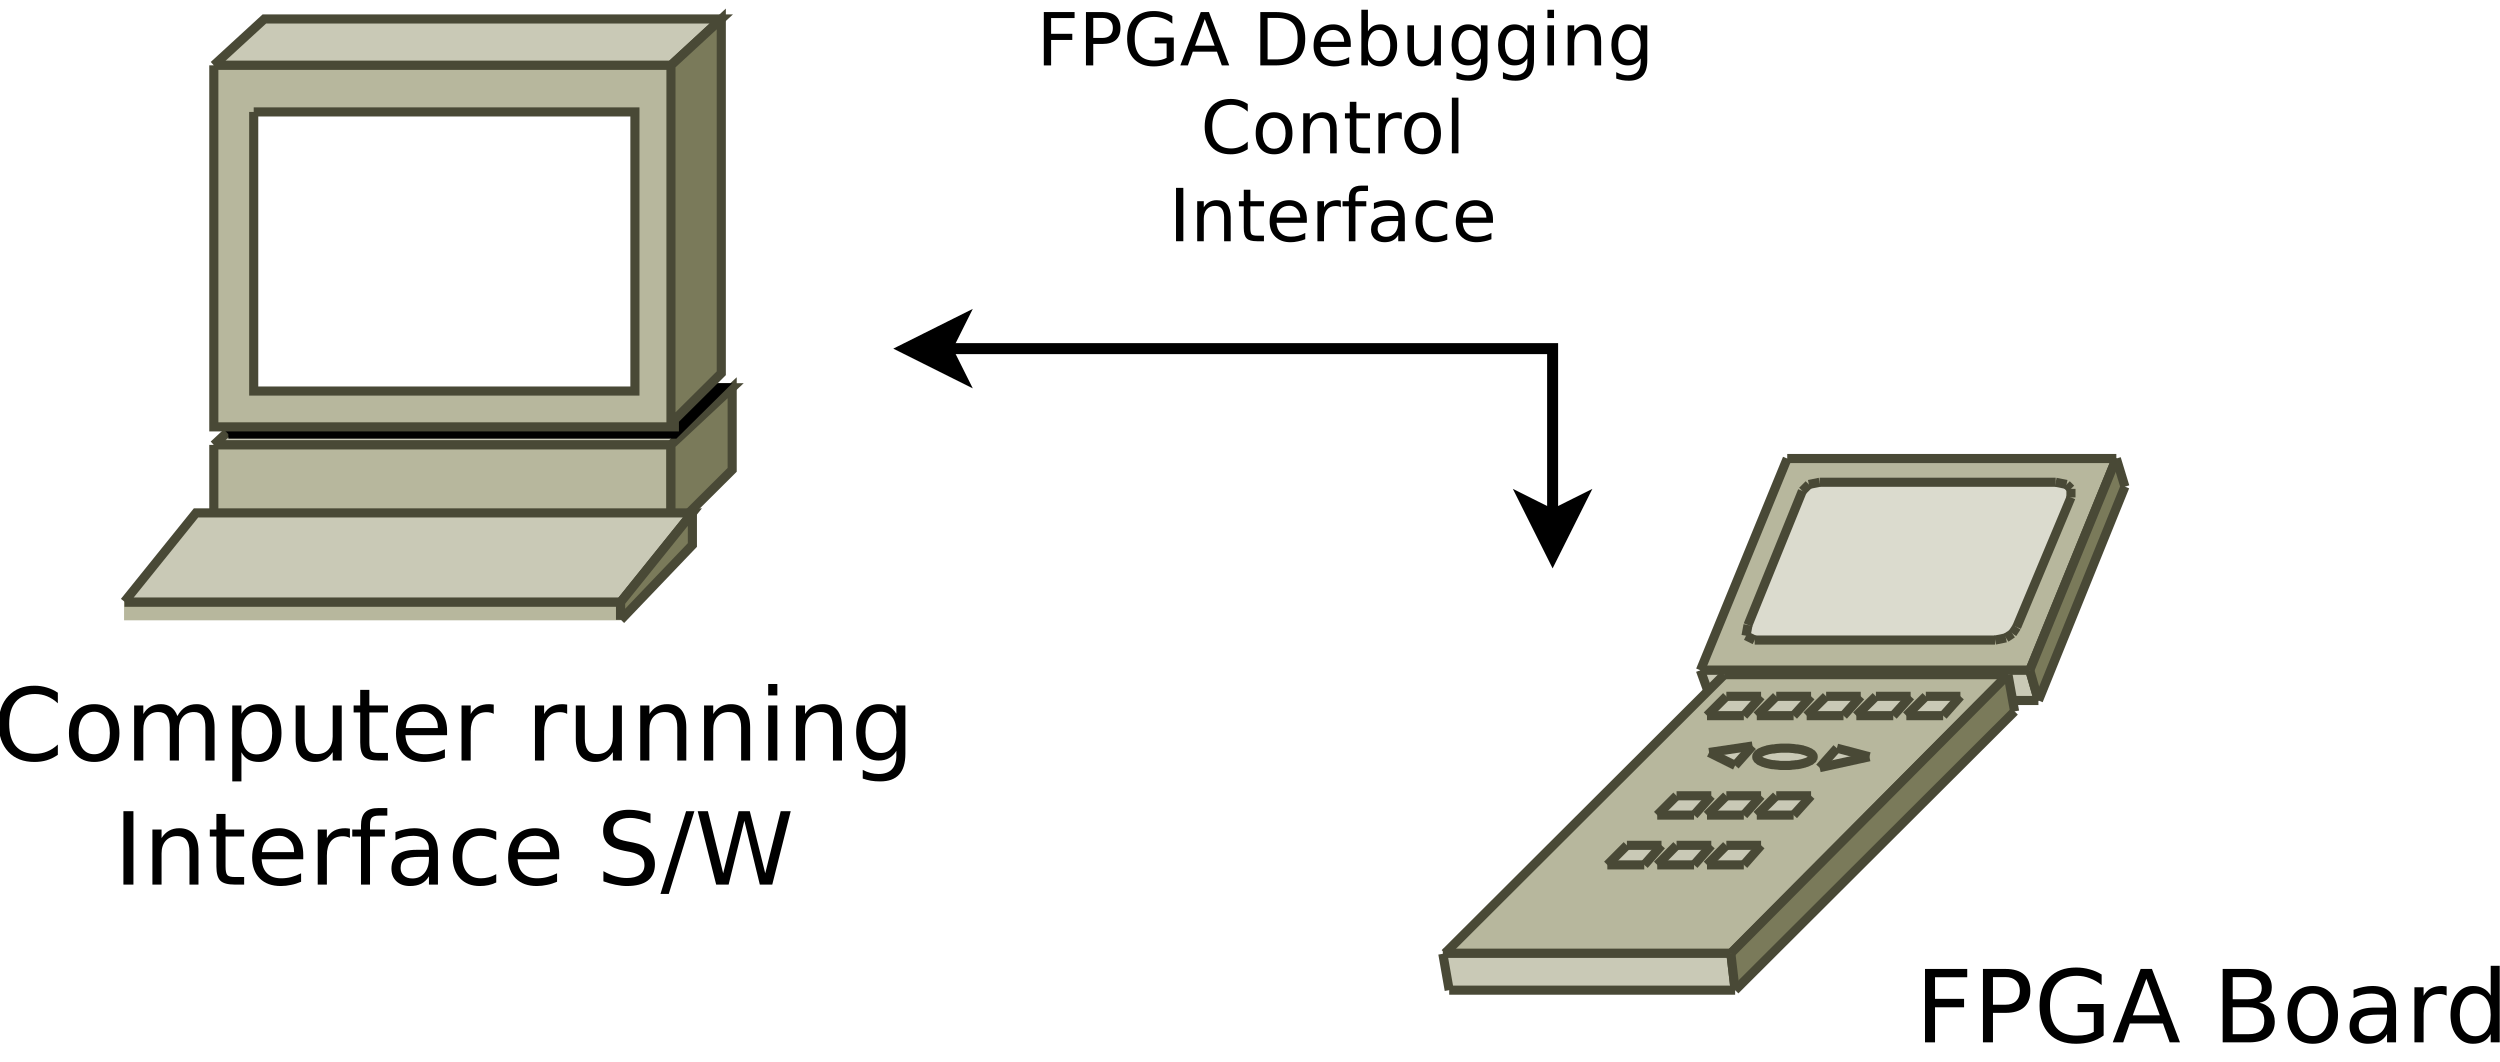 <?xml version="1.0" encoding="UTF-8"?>
<svg xmlns="http://www.w3.org/2000/svg" xmlns:xlink="http://www.w3.org/1999/xlink" width="273pt" height="116pt" viewBox="0 0 273 116" version="1.1">
<defs>
<g>
<symbol overflow="visible" id="glyph0-0">
<path style="stroke:none;" d="M 0.406 1.422 L 0.406 -5.641 L 4.406 -5.641 L 4.406 1.422 Z M 0.844 0.969 L 3.953 0.969 L 3.953 -5.188 L 0.844 -5.188 Z M 0.844 0.969 "/>
</symbol>
<symbol overflow="visible" id="glyph0-1">
<path style="stroke:none;" d="M 0.781 -5.828 L 4.141 -5.828 L 4.141 -5.172 L 1.578 -5.172 L 1.578 -3.453 L 3.891 -3.453 L 3.891 -2.781 L 1.578 -2.781 L 1.578 0 L 0.781 0 Z M 0.781 -5.828 "/>
</symbol>
<symbol overflow="visible" id="glyph0-2">
<path style="stroke:none;" d="M 1.578 -5.188 L 1.578 -3 L 2.562 -3 C 2.938 -3 3.223 -3.094 3.422 -3.281 C 3.617 -3.469 3.719 -3.738 3.719 -4.094 C 3.719 -4.438 3.617 -4.703 3.422 -4.891 C 3.223 -5.086 2.938 -5.188 2.562 -5.188 Z M 0.781 -5.828 L 2.562 -5.828 C 3.219 -5.828 3.711 -5.68 4.047 -5.391 C 4.379 -5.098 4.547 -4.664 4.547 -4.094 C 4.547 -3.52 4.379 -3.082 4.047 -2.781 C 3.711 -2.488 3.219 -2.344 2.562 -2.344 L 1.578 -2.344 L 1.578 0 L 0.781 0 Z M 0.781 -5.828 "/>
</symbol>
<symbol overflow="visible" id="glyph0-3">
<path style="stroke:none;" d="M 4.766 -0.828 L 4.766 -2.406 L 3.469 -2.406 L 3.469 -3.047 L 5.547 -3.047 L 5.547 -0.547 C 5.242 -0.328 4.906 -0.16 4.531 -0.047 C 4.164 0.055 3.773 0.109 3.359 0.109 C 2.453 0.109 1.738 -0.156 1.219 -0.688 C 0.707 -1.219 0.453 -1.957 0.453 -2.906 C 0.453 -3.863 0.707 -4.609 1.219 -5.141 C 1.738 -5.672 2.453 -5.938 3.359 -5.938 C 3.742 -5.938 4.102 -5.891 4.438 -5.797 C 4.781 -5.703 5.098 -5.566 5.391 -5.391 L 5.391 -4.547 C 5.098 -4.797 4.785 -4.984 4.453 -5.109 C 4.129 -5.234 3.785 -5.297 3.422 -5.297 C 2.711 -5.297 2.176 -5.094 1.812 -4.688 C 1.457 -4.289 1.281 -3.695 1.281 -2.906 C 1.281 -2.125 1.457 -1.531 1.812 -1.125 C 2.176 -0.727 2.711 -0.531 3.422 -0.531 C 3.703 -0.531 3.953 -0.555 4.172 -0.609 C 4.391 -0.66 4.586 -0.734 4.766 -0.828 Z M 4.766 -0.828 "/>
</symbol>
<symbol overflow="visible" id="glyph0-4">
<path style="stroke:none;" d="M 2.734 -5.062 L 1.672 -2.156 L 3.812 -2.156 Z M 2.297 -5.828 L 3.188 -5.828 L 5.406 0 L 4.594 0 L 4.062 -1.5 L 1.422 -1.5 L 0.891 0 L 0.062 0 Z M 2.297 -5.828 "/>
</symbol>
<symbol overflow="visible" id="glyph0-5">
<path style="stroke:none;" d=""/>
</symbol>
<symbol overflow="visible" id="glyph0-6">
<path style="stroke:none;" d="M 1.578 -5.188 L 1.578 -0.656 L 2.531 -0.656 C 3.332 -0.656 3.922 -0.836 4.297 -1.203 C 4.672 -1.566 4.859 -2.141 4.859 -2.922 C 4.859 -3.703 4.672 -4.273 4.297 -4.641 C 3.922 -5.004 3.332 -5.188 2.531 -5.188 Z M 0.781 -5.828 L 2.406 -5.828 C 3.539 -5.828 4.367 -5.594 4.891 -5.125 C 5.422 -4.656 5.688 -3.922 5.688 -2.922 C 5.688 -1.922 5.422 -1.18 4.891 -0.703 C 4.359 -0.234 3.531 0 2.406 0 L 0.781 0 Z M 0.781 -5.828 "/>
</symbol>
<symbol overflow="visible" id="glyph0-7">
<path style="stroke:none;" d="M 4.5 -2.375 L 4.5 -2.016 L 1.188 -2.016 C 1.219 -1.523 1.367 -1.148 1.641 -0.891 C 1.91 -0.629 2.281 -0.5 2.75 -0.5 C 3.031 -0.5 3.301 -0.531 3.562 -0.594 C 3.82 -0.664 4.078 -0.77 4.328 -0.906 L 4.328 -0.219 C 4.066 -0.113 3.801 -0.035 3.531 0.016 C 3.258 0.078 2.988 0.109 2.719 0.109 C 2.02 0.109 1.461 -0.094 1.047 -0.5 C 0.641 -0.906 0.438 -1.453 0.438 -2.141 C 0.438 -2.859 0.629 -3.426 1.016 -3.844 C 1.41 -4.27 1.938 -4.484 2.594 -4.484 C 3.176 -4.484 3.641 -4.289 3.984 -3.906 C 4.328 -3.531 4.5 -3.02 4.5 -2.375 Z M 3.781 -2.578 C 3.77 -2.973 3.656 -3.285 3.438 -3.516 C 3.227 -3.754 2.945 -3.875 2.594 -3.875 C 2.195 -3.875 1.875 -3.758 1.625 -3.531 C 1.383 -3.301 1.25 -2.984 1.219 -2.578 Z M 3.781 -2.578 "/>
</symbol>
<symbol overflow="visible" id="glyph0-8">
<path style="stroke:none;" d="M 3.891 -2.188 C 3.891 -2.719 3.781 -3.129 3.562 -3.422 C 3.352 -3.723 3.055 -3.875 2.672 -3.875 C 2.297 -3.875 2 -3.723 1.781 -3.422 C 1.562 -3.129 1.453 -2.719 1.453 -2.188 C 1.453 -1.656 1.562 -1.238 1.781 -0.938 C 2 -0.633 2.297 -0.484 2.672 -0.484 C 3.055 -0.484 3.352 -0.633 3.562 -0.938 C 3.781 -1.238 3.891 -1.656 3.891 -2.188 Z M 1.453 -3.719 C 1.598 -3.977 1.785 -4.172 2.016 -4.297 C 2.254 -4.422 2.531 -4.484 2.844 -4.484 C 3.375 -4.484 3.805 -4.27 4.141 -3.844 C 4.473 -3.426 4.641 -2.875 4.641 -2.188 C 4.641 -1.5 4.473 -0.941 4.141 -0.516 C 3.805 -0.098 3.375 0.109 2.844 0.109 C 2.531 0.109 2.254 0.047 2.016 -0.078 C 1.785 -0.203 1.598 -0.395 1.453 -0.656 L 1.453 0 L 0.734 0 L 0.734 -6.078 L 1.453 -6.078 Z M 1.453 -3.719 "/>
</symbol>
<symbol overflow="visible" id="glyph0-9">
<path style="stroke:none;" d="M 0.688 -1.734 L 0.688 -4.375 L 1.406 -4.375 L 1.406 -1.75 C 1.406 -1.344 1.484 -1.035 1.641 -0.828 C 1.805 -0.617 2.051 -0.516 2.375 -0.516 C 2.758 -0.516 3.062 -0.633 3.281 -0.875 C 3.508 -1.125 3.625 -1.461 3.625 -1.891 L 3.625 -4.375 L 4.344 -4.375 L 4.344 0 L 3.625 0 L 3.625 -0.672 C 3.445 -0.41 3.242 -0.211 3.016 -0.078 C 2.785 0.047 2.52 0.109 2.219 0.109 C 1.719 0.109 1.336 -0.047 1.078 -0.359 C 0.816 -0.672 0.688 -1.129 0.688 -1.734 Z M 2.484 -4.484 Z M 2.484 -4.484 "/>
</symbol>
<symbol overflow="visible" id="glyph0-10">
<path style="stroke:none;" d="M 3.641 -2.234 C 3.641 -2.754 3.531 -3.156 3.312 -3.438 C 3.094 -3.727 2.789 -3.875 2.406 -3.875 C 2.02 -3.875 1.719 -3.727 1.5 -3.438 C 1.289 -3.156 1.188 -2.754 1.188 -2.234 C 1.188 -1.723 1.289 -1.32 1.5 -1.031 C 1.719 -0.75 2.02 -0.609 2.406 -0.609 C 2.789 -0.609 3.094 -0.75 3.312 -1.031 C 3.531 -1.32 3.641 -1.723 3.641 -2.234 Z M 4.359 -0.547 C 4.359 0.203 4.191 0.758 3.859 1.125 C 3.523 1.488 3.02 1.672 2.344 1.672 C 2.082 1.672 1.836 1.648 1.609 1.609 C 1.391 1.566 1.176 1.508 0.969 1.438 L 0.969 0.734 C 1.176 0.848 1.383 0.93 1.594 0.984 C 1.801 1.047 2.008 1.078 2.219 1.078 C 2.695 1.078 3.051 0.953 3.281 0.703 C 3.52 0.453 3.641 0.078 3.641 -0.422 L 3.641 -0.766 C 3.484 -0.516 3.289 -0.32 3.062 -0.188 C 2.832 -0.062 2.555 0 2.234 0 C 1.691 0 1.254 -0.203 0.922 -0.609 C 0.598 -1.023 0.438 -1.566 0.438 -2.234 C 0.438 -2.91 0.598 -3.453 0.922 -3.859 C 1.254 -4.273 1.691 -4.484 2.234 -4.484 C 2.555 -4.484 2.832 -4.414 3.062 -4.281 C 3.289 -4.156 3.484 -3.969 3.641 -3.719 L 3.641 -4.375 L 4.359 -4.375 Z M 4.359 -0.547 "/>
</symbol>
<symbol overflow="visible" id="glyph0-11">
<path style="stroke:none;" d="M 0.75 -4.375 L 1.469 -4.375 L 1.469 0 L 0.75 0 Z M 0.75 -6.078 L 1.469 -6.078 L 1.469 -5.172 L 0.75 -5.172 Z M 0.75 -6.078 "/>
</symbol>
<symbol overflow="visible" id="glyph0-12">
<path style="stroke:none;" d="M 4.391 -2.641 L 4.391 0 L 3.672 0 L 3.672 -2.625 C 3.672 -3.031 3.586 -3.336 3.422 -3.547 C 3.266 -3.754 3.023 -3.859 2.703 -3.859 C 2.316 -3.859 2.008 -3.734 1.781 -3.484 C 1.562 -3.234 1.453 -2.895 1.453 -2.469 L 1.453 0 L 0.734 0 L 0.734 -4.375 L 1.453 -4.375 L 1.453 -3.703 C 1.617 -3.961 1.816 -4.156 2.047 -4.281 C 2.285 -4.414 2.555 -4.484 2.859 -4.484 C 3.367 -4.484 3.75 -4.328 4 -4.016 C 4.258 -3.703 4.391 -3.242 4.391 -2.641 Z M 4.391 -2.641 "/>
</symbol>
<symbol overflow="visible" id="glyph0-13">
<path style="stroke:none;" d="M 5.156 -5.391 L 5.156 -4.547 C 4.883 -4.797 4.598 -4.984 4.297 -5.109 C 4.004 -5.234 3.688 -5.297 3.344 -5.297 C 2.676 -5.297 2.164 -5.086 1.812 -4.672 C 1.457 -4.266 1.281 -3.676 1.281 -2.906 C 1.281 -2.145 1.457 -1.555 1.812 -1.141 C 2.164 -0.734 2.676 -0.531 3.344 -0.531 C 3.688 -0.531 4.004 -0.594 4.297 -0.719 C 4.598 -0.844 4.883 -1.031 5.156 -1.281 L 5.156 -0.453 C 4.875 -0.266 4.578 -0.125 4.266 -0.031 C 3.961 0.062 3.641 0.109 3.297 0.109 C 2.41 0.109 1.711 -0.16 1.203 -0.703 C 0.703 -1.242 0.453 -1.977 0.453 -2.906 C 0.453 -3.844 0.703 -4.582 1.203 -5.125 C 1.711 -5.664 2.41 -5.938 3.297 -5.938 C 3.648 -5.938 3.977 -5.891 4.281 -5.797 C 4.594 -5.703 4.883 -5.566 5.156 -5.391 Z M 5.156 -5.391 "/>
</symbol>
<symbol overflow="visible" id="glyph0-14">
<path style="stroke:none;" d="M 2.453 -3.875 C 2.066 -3.875 1.758 -3.723 1.531 -3.422 C 1.312 -3.117 1.203 -2.707 1.203 -2.188 C 1.203 -1.664 1.312 -1.254 1.531 -0.953 C 1.758 -0.648 2.066 -0.5 2.453 -0.5 C 2.836 -0.5 3.141 -0.648 3.359 -0.953 C 3.586 -1.254 3.703 -1.664 3.703 -2.188 C 3.703 -2.707 3.586 -3.117 3.359 -3.422 C 3.141 -3.723 2.836 -3.875 2.453 -3.875 Z M 2.453 -4.484 C 3.078 -4.484 3.566 -4.281 3.922 -3.875 C 4.273 -3.469 4.453 -2.906 4.453 -2.188 C 4.453 -1.469 4.273 -0.906 3.922 -0.5 C 3.566 -0.094 3.078 0.109 2.453 0.109 C 1.828 0.109 1.332 -0.094 0.969 -0.5 C 0.613 -0.906 0.438 -1.469 0.438 -2.188 C 0.438 -2.906 0.613 -3.469 0.969 -3.875 C 1.332 -4.281 1.828 -4.484 2.453 -4.484 Z M 2.453 -4.484 "/>
</symbol>
<symbol overflow="visible" id="glyph0-15">
<path style="stroke:none;" d="M 1.469 -5.625 L 1.469 -4.375 L 2.953 -4.375 L 2.953 -3.812 L 1.469 -3.812 L 1.469 -1.438 C 1.469 -1.082 1.516 -0.852 1.609 -0.75 C 1.711 -0.656 1.91 -0.609 2.203 -0.609 L 2.953 -0.609 L 2.953 0 L 2.203 0 C 1.648 0 1.27 -0.102 1.062 -0.312 C 0.852 -0.52 0.75 -0.895 0.75 -1.438 L 0.75 -3.812 L 0.219 -3.812 L 0.219 -4.375 L 0.75 -4.375 L 0.75 -5.625 Z M 1.469 -5.625 "/>
</symbol>
<symbol overflow="visible" id="glyph0-16">
<path style="stroke:none;" d="M 3.297 -3.703 C 3.211 -3.754 3.125 -3.789 3.031 -3.812 C 2.938 -3.832 2.832 -3.844 2.719 -3.844 C 2.312 -3.844 2 -3.707 1.781 -3.438 C 1.562 -3.176 1.453 -2.801 1.453 -2.312 L 1.453 0 L 0.734 0 L 0.734 -4.375 L 1.453 -4.375 L 1.453 -3.703 C 1.598 -3.961 1.789 -4.156 2.031 -4.281 C 2.281 -4.414 2.578 -4.484 2.922 -4.484 C 2.973 -4.484 3.023 -4.477 3.078 -4.469 C 3.141 -4.469 3.207 -4.457 3.281 -4.438 Z M 3.297 -3.703 "/>
</symbol>
<symbol overflow="visible" id="glyph0-17">
<path style="stroke:none;" d="M 0.75 -6.078 L 1.469 -6.078 L 1.469 0 L 0.75 0 Z M 0.75 -6.078 "/>
</symbol>
<symbol overflow="visible" id="glyph0-18">
<path style="stroke:none;" d="M 0.781 -5.828 L 1.578 -5.828 L 1.578 0 L 0.781 0 Z M 0.781 -5.828 "/>
</symbol>
<symbol overflow="visible" id="glyph0-19">
<path style="stroke:none;" d="M 2.969 -6.078 L 2.969 -5.484 L 2.281 -5.484 C 2.02 -5.484 1.836 -5.43 1.734 -5.328 C 1.641 -5.223 1.594 -5.035 1.594 -4.766 L 1.594 -4.375 L 2.781 -4.375 L 2.781 -3.812 L 1.594 -3.812 L 1.594 0 L 0.875 0 L 0.875 -3.812 L 0.188 -3.812 L 0.188 -4.375 L 0.875 -4.375 L 0.875 -4.688 C 0.875 -5.164 0.984 -5.516 1.203 -5.734 C 1.43 -5.961 1.797 -6.078 2.297 -6.078 Z M 2.969 -6.078 "/>
</symbol>
<symbol overflow="visible" id="glyph0-20">
<path style="stroke:none;" d="M 2.75 -2.203 C 2.164 -2.203 1.758 -2.133 1.531 -2 C 1.312 -1.863 1.203 -1.641 1.203 -1.328 C 1.203 -1.066 1.285 -0.859 1.453 -0.703 C 1.617 -0.555 1.848 -0.484 2.141 -0.484 C 2.535 -0.484 2.852 -0.625 3.094 -0.906 C 3.332 -1.195 3.453 -1.578 3.453 -2.047 L 3.453 -2.203 Z M 4.172 -2.5 L 4.172 0 L 3.453 0 L 3.453 -0.672 C 3.297 -0.398 3.094 -0.203 2.844 -0.078 C 2.602 0.047 2.305 0.109 1.953 0.109 C 1.504 0.109 1.145 -0.016 0.875 -0.266 C 0.613 -0.516 0.484 -0.852 0.484 -1.281 C 0.484 -1.77 0.645 -2.141 0.969 -2.391 C 1.301 -2.641 1.797 -2.766 2.453 -2.766 L 3.453 -2.766 L 3.453 -2.828 C 3.453 -3.16 3.344 -3.414 3.125 -3.594 C 2.914 -3.781 2.613 -3.875 2.219 -3.875 C 1.969 -3.875 1.723 -3.844 1.484 -3.781 C 1.242 -3.719 1.016 -3.629 0.797 -3.516 L 0.797 -4.172 C 1.066 -4.273 1.32 -4.352 1.562 -4.406 C 1.812 -4.457 2.055 -4.484 2.297 -4.484 C 2.922 -4.484 3.391 -4.316 3.703 -3.984 C 4.016 -3.66 4.172 -3.164 4.172 -2.5 Z M 4.172 -2.5 "/>
</symbol>
<symbol overflow="visible" id="glyph0-21">
<path style="stroke:none;" d="M 3.906 -4.203 L 3.906 -3.531 C 3.695 -3.645 3.488 -3.727 3.281 -3.781 C 3.082 -3.844 2.879 -3.875 2.672 -3.875 C 2.203 -3.875 1.836 -3.723 1.578 -3.422 C 1.328 -3.129 1.203 -2.719 1.203 -2.188 C 1.203 -1.656 1.328 -1.238 1.578 -0.938 C 1.836 -0.645 2.203 -0.5 2.672 -0.5 C 2.879 -0.5 3.082 -0.523 3.281 -0.578 C 3.488 -0.641 3.695 -0.723 3.906 -0.828 L 3.906 -0.172 C 3.707 -0.078 3.5 -0.008 3.281 0.031 C 3.062 0.082 2.832 0.109 2.594 0.109 C 1.938 0.109 1.41 -0.094 1.016 -0.5 C 0.629 -0.914 0.438 -1.477 0.438 -2.188 C 0.438 -2.895 0.633 -3.453 1.031 -3.859 C 1.426 -4.273 1.961 -4.484 2.641 -4.484 C 2.859 -4.484 3.07 -4.457 3.281 -4.406 C 3.5 -4.363 3.707 -4.297 3.906 -4.203 Z M 3.906 -4.203 "/>
</symbol>
<symbol overflow="visible" id="glyph1-0">
<path style="stroke:none;" d="M 0.547 1.938 L 0.547 -7.75 L 6.047 -7.75 L 6.047 1.938 Z M 1.172 1.328 L 5.438 1.328 L 5.438 -7.141 L 1.172 -7.141 Z M 1.172 1.328 "/>
</symbol>
<symbol overflow="visible" id="glyph1-1">
<path style="stroke:none;" d="M 1.078 -8.016 L 5.688 -8.016 L 5.688 -7.109 L 2.172 -7.109 L 2.172 -4.75 L 5.344 -4.75 L 5.344 -3.828 L 2.172 -3.828 L 2.172 0 L 1.078 0 Z M 1.078 -8.016 "/>
</symbol>
<symbol overflow="visible" id="glyph1-2">
<path style="stroke:none;" d="M 2.172 -7.125 L 2.172 -4.109 L 3.531 -4.109 C 4.031 -4.109 4.414 -4.238 4.688 -4.5 C 4.969 -4.77 5.109 -5.145 5.109 -5.625 C 5.109 -6.102 4.969 -6.473 4.688 -6.734 C 4.414 -6.992 4.031 -7.125 3.531 -7.125 Z M 1.078 -8.016 L 3.531 -8.016 C 4.426 -8.016 5.102 -7.812 5.562 -7.406 C 6.02 -7 6.25 -6.406 6.25 -5.625 C 6.25 -4.832 6.02 -4.234 5.562 -3.828 C 5.102 -3.422 4.426 -3.219 3.531 -3.219 L 2.172 -3.219 L 2.172 0 L 1.078 0 Z M 1.078 -8.016 "/>
</symbol>
<symbol overflow="visible" id="glyph1-3">
<path style="stroke:none;" d="M 6.547 -1.141 L 6.547 -3.297 L 4.781 -3.297 L 4.781 -4.188 L 7.625 -4.188 L 7.625 -0.75 C 7.207 -0.445 6.742 -0.219 6.234 -0.062 C 5.734 0.082 5.195 0.156 4.625 0.156 C 3.363 0.156 2.379 -0.207 1.672 -0.938 C 0.973 -1.676 0.625 -2.695 0.625 -4 C 0.625 -5.312 0.973 -6.332 1.672 -7.062 C 2.379 -7.801 3.363 -8.172 4.625 -8.172 C 5.145 -8.172 5.641 -8.102 6.109 -7.969 C 6.578 -7.844 7.008 -7.656 7.406 -7.406 L 7.406 -6.25 C 7.008 -6.582 6.582 -6.832 6.125 -7 C 5.676 -7.176 5.203 -7.266 4.703 -7.266 C 3.723 -7.266 2.988 -6.988 2.5 -6.438 C 2.008 -5.895 1.766 -5.082 1.766 -4 C 1.766 -2.914 2.008 -2.098 2.5 -1.547 C 2.988 -1.004 3.723 -0.734 4.703 -0.734 C 5.086 -0.734 5.43 -0.766 5.734 -0.828 C 6.035 -0.898 6.305 -1.004 6.547 -1.141 Z M 6.547 -1.141 "/>
</symbol>
<symbol overflow="visible" id="glyph1-4">
<path style="stroke:none;" d="M 3.766 -6.953 L 2.281 -2.953 L 5.234 -2.953 Z M 3.141 -8.016 L 4.375 -8.016 L 7.438 0 L 6.312 0 L 5.578 -2.062 L 1.953 -2.062 L 1.234 0 L 0.094 0 Z M 3.141 -8.016 "/>
</symbol>
<symbol overflow="visible" id="glyph1-5">
<path style="stroke:none;" d=""/>
</symbol>
<symbol overflow="visible" id="glyph1-6">
<path style="stroke:none;" d="M 2.172 -3.828 L 2.172 -0.891 L 3.906 -0.891 C 4.488 -0.891 4.922 -1.008 5.203 -1.25 C 5.484 -1.488 5.625 -1.859 5.625 -2.359 C 5.625 -2.859 5.484 -3.227 5.203 -3.469 C 4.922 -3.707 4.488 -3.828 3.906 -3.828 Z M 2.172 -7.125 L 2.172 -4.703 L 3.766 -4.703 C 4.297 -4.703 4.691 -4.801 4.953 -5 C 5.211 -5.207 5.344 -5.516 5.344 -5.922 C 5.344 -6.328 5.211 -6.629 4.953 -6.828 C 4.691 -7.023 4.297 -7.125 3.766 -7.125 Z M 1.078 -8.016 L 3.844 -8.016 C 4.676 -8.016 5.316 -7.844 5.766 -7.5 C 6.211 -7.156 6.438 -6.664 6.438 -6.031 C 6.438 -5.539 6.32 -5.148 6.094 -4.859 C 5.863 -4.578 5.523 -4.398 5.078 -4.328 C 5.609 -4.211 6.02 -3.973 6.312 -3.609 C 6.613 -3.242 6.766 -2.789 6.766 -2.25 C 6.766 -1.531 6.52 -0.973 6.031 -0.578 C 5.551 -0.191 4.859 0 3.953 0 L 1.078 0 Z M 1.078 -8.016 "/>
</symbol>
<symbol overflow="visible" id="glyph1-7">
<path style="stroke:none;" d="M 3.375 -5.328 C 2.844 -5.328 2.422 -5.117 2.109 -4.703 C 1.805 -4.285 1.656 -3.719 1.656 -3 C 1.656 -2.281 1.805 -1.711 2.109 -1.297 C 2.41 -0.891 2.832 -0.688 3.375 -0.688 C 3.895 -0.688 4.305 -0.891 4.609 -1.297 C 4.922 -1.711 5.078 -2.281 5.078 -3 C 5.078 -3.719 4.922 -4.285 4.609 -4.703 C 4.305 -5.117 3.895 -5.328 3.375 -5.328 Z M 3.375 -6.156 C 4.227 -6.156 4.898 -5.875 5.391 -5.312 C 5.879 -4.758 6.125 -3.988 6.125 -3 C 6.125 -2.02 5.879 -1.25 5.391 -0.688 C 4.898 -0.125 4.227 0.156 3.375 0.156 C 2.508 0.156 1.832 -0.125 1.344 -0.688 C 0.852 -1.25 0.609 -2.02 0.609 -3 C 0.609 -3.988 0.852 -4.758 1.344 -5.312 C 1.832 -5.875 2.508 -6.156 3.375 -6.156 Z M 3.375 -6.156 "/>
</symbol>
<symbol overflow="visible" id="glyph1-8">
<path style="stroke:none;" d="M 3.766 -3.031 C 2.973 -3.031 2.422 -2.938 2.109 -2.75 C 1.805 -2.562 1.656 -2.25 1.656 -1.812 C 1.656 -1.469 1.77 -1.191 2 -0.984 C 2.227 -0.773 2.539 -0.672 2.938 -0.672 C 3.488 -0.672 3.926 -0.863 4.25 -1.25 C 4.582 -1.645 4.75 -2.16 4.75 -2.797 L 4.75 -3.031 Z M 5.734 -3.438 L 5.734 0 L 4.75 0 L 4.75 -0.906 C 4.531 -0.539 4.25 -0.27 3.906 -0.094 C 3.57 0.07 3.16 0.156 2.672 0.156 C 2.055 0.156 1.566 -0.016 1.203 -0.359 C 0.836 -0.703 0.656 -1.164 0.656 -1.75 C 0.656 -2.426 0.879 -2.938 1.328 -3.281 C 1.785 -3.625 2.469 -3.797 3.375 -3.797 L 4.75 -3.797 L 4.75 -3.891 C 4.75 -4.348 4.598 -4.703 4.297 -4.953 C 4.004 -5.203 3.586 -5.328 3.047 -5.328 C 2.703 -5.328 2.363 -5.285 2.031 -5.203 C 1.707 -5.117 1.395 -4.992 1.094 -4.828 L 1.094 -5.734 C 1.457 -5.879 1.812 -5.984 2.156 -6.047 C 2.5 -6.117 2.828 -6.156 3.141 -6.156 C 4.016 -6.156 4.664 -5.93 5.094 -5.484 C 5.52 -5.035 5.734 -4.352 5.734 -3.438 Z M 5.734 -3.438 "/>
</symbol>
<symbol overflow="visible" id="glyph1-9">
<path style="stroke:none;" d="M 4.516 -5.094 C 4.41 -5.156 4.289 -5.203 4.156 -5.234 C 4.031 -5.266 3.891 -5.281 3.734 -5.281 C 3.172 -5.281 2.738 -5.098 2.438 -4.734 C 2.145 -4.367 2 -3.848 2 -3.172 L 2 0 L 1 0 L 1 -6.016 L 2 -6.016 L 2 -5.078 C 2.195 -5.441 2.461 -5.711 2.797 -5.891 C 3.129 -6.066 3.535 -6.156 4.016 -6.156 C 4.086 -6.156 4.16 -6.148 4.234 -6.141 C 4.316 -6.141 4.41 -6.129 4.516 -6.109 Z M 4.516 -5.094 "/>
</symbol>
<symbol overflow="visible" id="glyph1-10">
<path style="stroke:none;" d="M 5 -5.109 L 5 -8.359 L 5.984 -8.359 L 5.984 0 L 5 0 L 5 -0.906 C 4.789 -0.539 4.523 -0.27 4.203 -0.094 C 3.891 0.07 3.508 0.156 3.062 0.156 C 2.344 0.156 1.754 -0.129 1.297 -0.703 C 0.836 -1.285 0.609 -2.051 0.609 -3 C 0.609 -3.945 0.836 -4.707 1.297 -5.281 C 1.754 -5.863 2.344 -6.156 3.062 -6.156 C 3.508 -6.156 3.891 -6.066 4.203 -5.891 C 4.523 -5.723 4.789 -5.461 5 -5.109 Z M 1.625 -3 C 1.625 -2.27 1.773 -1.695 2.078 -1.281 C 2.379 -0.875 2.789 -0.672 3.312 -0.672 C 3.832 -0.672 4.242 -0.875 4.547 -1.281 C 4.848 -1.695 5 -2.27 5 -3 C 5 -3.727 4.848 -4.297 4.547 -4.703 C 4.242 -5.117 3.832 -5.328 3.312 -5.328 C 2.789 -5.328 2.379 -5.117 2.078 -4.703 C 1.773 -4.297 1.625 -3.727 1.625 -3 Z M 1.625 -3 "/>
</symbol>
<symbol overflow="visible" id="glyph1-11">
<path style="stroke:none;" d="M 7.078 -7.406 L 7.078 -6.25 C 6.711 -6.594 6.32 -6.848 5.906 -7.016 C 5.5 -7.18 5.062 -7.266 4.594 -7.266 C 3.676 -7.266 2.973 -6.984 2.484 -6.422 C 2.004 -5.867 1.766 -5.062 1.766 -4 C 1.766 -2.945 2.004 -2.141 2.484 -1.578 C 2.973 -1.016 3.676 -0.734 4.594 -0.734 C 5.062 -0.734 5.5 -0.816 5.906 -0.984 C 6.32 -1.148 6.711 -1.406 7.078 -1.75 L 7.078 -0.625 C 6.703 -0.363 6.301 -0.164 5.875 -0.031 C 5.457 0.094 5.008 0.156 4.531 0.156 C 3.32 0.156 2.367 -0.211 1.672 -0.953 C 0.973 -1.703 0.625 -2.719 0.625 -4 C 0.625 -5.289 0.973 -6.305 1.672 -7.047 C 2.367 -7.797 3.32 -8.172 4.531 -8.172 C 5.008 -8.172 5.461 -8.102 5.891 -7.969 C 6.316 -7.844 6.711 -7.656 7.078 -7.406 Z M 7.078 -7.406 "/>
</symbol>
<symbol overflow="visible" id="glyph1-12">
<path style="stroke:none;" d="M 5.719 -4.859 C 5.969 -5.305 6.266 -5.633 6.609 -5.844 C 6.953 -6.051 7.359 -6.156 7.828 -6.156 C 8.453 -6.156 8.93 -5.938 9.266 -5.5 C 9.609 -5.062 9.781 -4.438 9.781 -3.625 L 9.781 0 L 8.781 0 L 8.781 -3.594 C 8.781 -4.176 8.676 -4.602 8.469 -4.875 C 8.27 -5.156 7.961 -5.297 7.547 -5.297 C 7.035 -5.297 6.629 -5.125 6.328 -4.781 C 6.035 -4.445 5.891 -3.988 5.891 -3.406 L 5.891 0 L 4.891 0 L 4.891 -3.594 C 4.891 -4.176 4.785 -4.602 4.578 -4.875 C 4.379 -5.156 4.066 -5.297 3.641 -5.297 C 3.141 -5.297 2.738 -5.125 2.438 -4.781 C 2.145 -4.445 2 -3.988 2 -3.406 L 2 0 L 1 0 L 1 -6.016 L 2 -6.016 L 2 -5.078 C 2.219 -5.453 2.484 -5.723 2.797 -5.891 C 3.117 -6.066 3.492 -6.156 3.922 -6.156 C 4.359 -6.156 4.727 -6.047 5.031 -5.828 C 5.344 -5.609 5.57 -5.285 5.719 -4.859 Z M 5.719 -4.859 "/>
</symbol>
<symbol overflow="visible" id="glyph1-13">
<path style="stroke:none;" d="M 2 -0.906 L 2 2.281 L 1 2.281 L 1 -6.016 L 2 -6.016 L 2 -5.109 C 2.195 -5.461 2.453 -5.723 2.766 -5.891 C 3.086 -6.066 3.473 -6.156 3.922 -6.156 C 4.648 -6.156 5.238 -5.863 5.688 -5.281 C 6.145 -4.707 6.375 -3.945 6.375 -3 C 6.375 -2.051 6.145 -1.285 5.688 -0.703 C 5.238 -0.129 4.648 0.156 3.922 0.156 C 3.473 0.156 3.086 0.07 2.766 -0.094 C 2.453 -0.27 2.195 -0.539 2 -0.906 Z M 5.359 -3 C 5.359 -3.727 5.207 -4.297 4.906 -4.703 C 4.602 -5.117 4.191 -5.328 3.672 -5.328 C 3.148 -5.328 2.738 -5.117 2.438 -4.703 C 2.145 -4.297 2 -3.727 2 -3 C 2 -2.27 2.145 -1.695 2.438 -1.281 C 2.738 -0.875 3.148 -0.672 3.672 -0.672 C 4.191 -0.672 4.602 -0.875 4.906 -1.281 C 5.207 -1.695 5.359 -2.27 5.359 -3 Z M 5.359 -3 "/>
</symbol>
<symbol overflow="visible" id="glyph1-14">
<path style="stroke:none;" d="M 0.938 -2.375 L 0.938 -6.016 L 1.922 -6.016 L 1.922 -2.406 C 1.922 -1.844 2.031 -1.414 2.25 -1.125 C 2.477 -0.844 2.812 -0.703 3.25 -0.703 C 3.789 -0.703 4.211 -0.867 4.516 -1.203 C 4.828 -1.547 4.984 -2.016 4.984 -2.609 L 4.984 -6.016 L 5.969 -6.016 L 5.969 0 L 4.984 0 L 4.984 -0.922 C 4.742 -0.555 4.461 -0.285 4.141 -0.109 C 3.828 0.066 3.461 0.156 3.047 0.156 C 2.359 0.156 1.832 -0.055 1.469 -0.484 C 1.113 -0.922 0.938 -1.551 0.938 -2.375 Z M 3.422 -6.156 Z M 3.422 -6.156 "/>
</symbol>
<symbol overflow="visible" id="glyph1-15">
<path style="stroke:none;" d="M 2.016 -7.719 L 2.016 -6.016 L 4.047 -6.016 L 4.047 -5.25 L 2.016 -5.25 L 2.016 -1.984 C 2.016 -1.492 2.082 -1.176 2.219 -1.031 C 2.352 -0.895 2.625 -0.828 3.031 -0.828 L 4.047 -0.828 L 4.047 0 L 3.031 0 C 2.27 0 1.742 -0.141 1.453 -0.422 C 1.16 -0.711 1.016 -1.234 1.016 -1.984 L 1.016 -5.25 L 0.297 -5.25 L 0.297 -6.016 L 1.016 -6.016 L 1.016 -7.719 Z M 2.016 -7.719 "/>
</symbol>
<symbol overflow="visible" id="glyph1-16">
<path style="stroke:none;" d="M 6.188 -3.25 L 6.188 -2.766 L 1.641 -2.766 C 1.68 -2.086 1.883 -1.57 2.25 -1.219 C 2.613 -0.863 3.125 -0.688 3.781 -0.688 C 4.164 -0.688 4.535 -0.734 4.891 -0.828 C 5.242 -0.922 5.598 -1.055 5.953 -1.234 L 5.953 -0.312 C 5.598 -0.156 5.234 -0.039 4.859 0.031 C 4.484 0.113 4.109 0.156 3.734 0.156 C 2.766 0.156 2 -0.117 1.438 -0.672 C 0.883 -1.234 0.609 -1.992 0.609 -2.953 C 0.609 -3.93 0.875 -4.707 1.406 -5.281 C 1.938 -5.863 2.656 -6.156 3.562 -6.156 C 4.363 -6.156 5 -5.895 5.469 -5.375 C 5.945 -4.852 6.188 -4.145 6.188 -3.25 Z M 5.188 -3.547 C 5.188 -4.086 5.035 -4.52 4.734 -4.844 C 4.441 -5.164 4.051 -5.328 3.562 -5.328 C 3.008 -5.328 2.566 -5.172 2.234 -4.859 C 1.91 -4.547 1.723 -4.109 1.672 -3.547 Z M 5.188 -3.547 "/>
</symbol>
<symbol overflow="visible" id="glyph1-17">
<path style="stroke:none;" d="M 6.031 -3.625 L 6.031 0 L 5.047 0 L 5.047 -3.594 C 5.047 -4.164 4.938 -4.594 4.719 -4.875 C 4.5 -5.156 4.164 -5.297 3.719 -5.297 C 3.188 -5.297 2.766 -5.125 2.453 -4.781 C 2.148 -4.445 2 -3.988 2 -3.406 L 2 0 L 1 0 L 1 -6.016 L 2 -6.016 L 2 -5.078 C 2.227 -5.441 2.504 -5.711 2.828 -5.891 C 3.148 -6.066 3.52 -6.156 3.938 -6.156 C 4.625 -6.156 5.145 -5.941 5.5 -5.516 C 5.852 -5.086 6.031 -4.457 6.031 -3.625 Z M 6.031 -3.625 "/>
</symbol>
<symbol overflow="visible" id="glyph1-18">
<path style="stroke:none;" d="M 1.031 -6.016 L 2.031 -6.016 L 2.031 0 L 1.031 0 Z M 1.031 -8.359 L 2.031 -8.359 L 2.031 -7.109 L 1.031 -7.109 Z M 1.031 -8.359 "/>
</symbol>
<symbol overflow="visible" id="glyph1-19">
<path style="stroke:none;" d="M 5 -3.078 C 5 -3.797 4.848 -4.348 4.547 -4.734 C 4.254 -5.129 3.844 -5.328 3.312 -5.328 C 2.781 -5.328 2.363 -5.129 2.062 -4.734 C 1.77 -4.348 1.625 -3.797 1.625 -3.078 C 1.625 -2.367 1.77 -1.816 2.062 -1.422 C 2.363 -1.023 2.781 -0.828 3.312 -0.828 C 3.844 -0.828 4.254 -1.023 4.547 -1.422 C 4.848 -1.816 5 -2.367 5 -3.078 Z M 5.984 -0.75 C 5.984 0.281 5.754 1.039 5.297 1.531 C 4.848 2.031 4.156 2.281 3.219 2.281 C 2.863 2.281 2.531 2.254 2.219 2.203 C 1.914 2.148 1.617 2.07 1.328 1.969 L 1.328 1.016 C 1.617 1.172 1.906 1.285 2.188 1.359 C 2.469 1.43 2.758 1.469 3.062 1.469 C 3.707 1.469 4.191 1.297 4.516 0.953 C 4.836 0.617 5 0.113 5 -0.562 L 5 -1.062 C 4.789 -0.707 4.523 -0.441 4.203 -0.266 C 3.891 -0.086 3.508 0 3.062 0 C 2.32 0 1.727 -0.281 1.281 -0.844 C 0.832 -1.406 0.609 -2.148 0.609 -3.078 C 0.609 -4.004 0.832 -4.75 1.281 -5.312 C 1.727 -5.875 2.32 -6.156 3.062 -6.156 C 3.508 -6.156 3.891 -6.066 4.203 -5.891 C 4.523 -5.723 4.789 -5.461 5 -5.109 L 5 -6.016 L 5.984 -6.016 Z M 5.984 -0.75 "/>
</symbol>
<symbol overflow="visible" id="glyph1-20">
<path style="stroke:none;" d="M 1.078 -8.016 L 2.172 -8.016 L 2.172 0 L 1.078 0 Z M 1.078 -8.016 "/>
</symbol>
<symbol overflow="visible" id="glyph1-21">
<path style="stroke:none;" d="M 4.078 -8.359 L 4.078 -7.531 L 3.141 -7.531 C 2.785 -7.531 2.535 -7.457 2.391 -7.312 C 2.254 -7.176 2.188 -6.922 2.188 -6.547 L 2.188 -6.016 L 3.812 -6.016 L 3.812 -5.25 L 2.188 -5.25 L 2.188 0 L 1.203 0 L 1.203 -5.25 L 0.25 -5.25 L 0.25 -6.016 L 1.203 -6.016 L 1.203 -6.438 C 1.203 -7.102 1.352 -7.586 1.656 -7.891 C 1.969 -8.203 2.461 -8.359 3.141 -8.359 Z M 4.078 -8.359 "/>
</symbol>
<symbol overflow="visible" id="glyph1-22">
<path style="stroke:none;" d="M 5.359 -5.781 L 5.359 -4.859 C 5.086 -5.016 4.812 -5.129 4.531 -5.203 C 4.25 -5.285 3.961 -5.328 3.672 -5.328 C 3.035 -5.328 2.539 -5.125 2.188 -4.719 C 1.832 -4.312 1.656 -3.738 1.656 -3 C 1.656 -2.27 1.832 -1.703 2.188 -1.297 C 2.539 -0.891 3.035 -0.688 3.672 -0.688 C 3.961 -0.688 4.25 -0.723 4.531 -0.797 C 4.812 -0.867 5.086 -0.984 5.359 -1.141 L 5.359 -0.234 C 5.086 -0.098 4.801 0 4.5 0.062 C 4.207 0.125 3.895 0.156 3.562 0.156 C 2.656 0.156 1.938 -0.125 1.406 -0.688 C 0.875 -1.258 0.609 -2.031 0.609 -3 C 0.609 -3.977 0.875 -4.75 1.406 -5.312 C 1.945 -5.875 2.688 -6.156 3.625 -6.156 C 3.938 -6.156 4.234 -6.125 4.516 -6.062 C 4.805 -6 5.086 -5.906 5.359 -5.781 Z M 5.359 -5.781 "/>
</symbol>
<symbol overflow="visible" id="glyph1-23">
<path style="stroke:none;" d="M 5.891 -7.75 L 5.891 -6.703 C 5.473 -6.898 5.082 -7.047 4.719 -7.141 C 4.352 -7.234 4 -7.281 3.656 -7.281 C 3.07 -7.281 2.617 -7.164 2.297 -6.938 C 1.973 -6.707 1.812 -6.383 1.812 -5.969 C 1.812 -5.613 1.914 -5.344 2.125 -5.156 C 2.344 -4.977 2.75 -4.832 3.344 -4.719 L 4 -4.594 C 4.812 -4.438 5.41 -4.16 5.797 -3.766 C 6.18 -3.379 6.375 -2.863 6.375 -2.219 C 6.375 -1.438 6.113 -0.844 5.594 -0.438 C 5.07 -0.039 4.305 0.156 3.297 0.156 C 2.922 0.156 2.516 0.109 2.078 0.016 C 1.648 -0.066 1.207 -0.191 0.75 -0.359 L 0.75 -1.469 C 1.195 -1.219 1.629 -1.031 2.047 -0.906 C 2.473 -0.781 2.891 -0.719 3.297 -0.719 C 3.922 -0.719 4.398 -0.836 4.734 -1.078 C 5.066 -1.328 5.234 -1.676 5.234 -2.125 C 5.234 -2.52 5.113 -2.828 4.875 -3.047 C 4.633 -3.273 4.238 -3.445 3.688 -3.562 L 3.031 -3.688 C 2.219 -3.844 1.629 -4.094 1.266 -4.438 C 0.898 -4.781 0.719 -5.258 0.719 -5.875 C 0.719 -6.582 0.969 -7.141 1.469 -7.547 C 1.969 -7.961 2.66 -8.172 3.547 -8.172 C 3.922 -8.172 4.301 -8.133 4.688 -8.062 C 5.082 -7.988 5.484 -7.883 5.891 -7.75 Z M 5.891 -7.75 "/>
</symbol>
<symbol overflow="visible" id="glyph1-24">
<path style="stroke:none;" d="M 2.797 -8.016 L 3.703 -8.016 L 0.906 1.016 L 0 1.016 Z M 2.797 -8.016 "/>
</symbol>
<symbol overflow="visible" id="glyph1-25">
<path style="stroke:none;" d="M 0.359 -8.016 L 1.469 -8.016 L 3.141 -1.234 L 4.828 -8.016 L 6.047 -8.016 L 7.734 -1.234 L 9.422 -8.016 L 10.516 -8.016 L 8.5 0 L 7.141 0 L 5.453 -6.969 L 3.734 0 L 2.375 0 Z M 0.359 -8.016 "/>
</symbol>
</g>
</defs>
<g id="surface118395">
<rect x="0" y="0" width="273" height="116" style="fill:rgb(100%,100%,100%);fill-opacity:1;stroke:none;"/>
<path style="fill-rule:evenodd;fill:rgb(78.824%,78.824%,71.373%);fill-opacity:1;stroke-width:0.083;stroke-linecap:butt;stroke-linejoin:miter;stroke:rgb(28.627%,28.627%,21.176%);stroke-opacity:1;stroke-miterlimit:10;" d="M 3.817 4.876 L 4.374 4.356 L 8.534 4.356 L 7.977 4.876 L 3.817 4.876 " transform="matrix(12,0,0,12,-22.455,-9.93)"/>
<path style="fill-rule:evenodd;fill:rgb(71.765%,71.765%,61.569%);fill-opacity:1;stroke-width:0.083;stroke-linecap:butt;stroke-linejoin:miter;stroke:rgb(28.627%,28.627%,21.176%);stroke-opacity:1;stroke-miterlimit:10;" d="M 3.817 4.876 L 7.977 4.876 L 7.977 5.657 L 3.817 5.657 L 3.817 4.876 " transform="matrix(12,0,0,12,-22.455,-9.93)"/>
<path style="fill-rule:evenodd;fill:rgb(47.843%,47.843%,35.294%);fill-opacity:1;stroke-width:0.083;stroke-linecap:butt;stroke-linejoin:miter;stroke:rgb(28.627%,28.627%,21.176%);stroke-opacity:1;stroke-miterlimit:10;" d="M 7.977 5.657 L 8.534 5.103 L 8.534 4.356 L 7.977 4.876 L 7.977 5.657 " transform="matrix(12,0,0,12,-22.455,-9.93)"/>
<path style="fill-rule:evenodd;fill:rgb(0%,0%,0%);fill-opacity:1;stroke-width:0.083;stroke-linecap:butt;stroke-linejoin:miter;stroke:rgb(0%,0%,0%);stroke-opacity:1;stroke-miterlimit:10;" d="M 3.949 4.778 L 4.374 4.356 L 8.435 4.356 L 8.009 4.778 L 3.949 4.778 " transform="matrix(12,0,0,12,-22.455,-9.93)"/>
<path style="fill-rule:evenodd;fill:rgb(78.824%,78.824%,71.373%);fill-opacity:1;stroke-width:0.083;stroke-linecap:butt;stroke-linejoin:miter;stroke:rgb(28.627%,28.627%,21.176%);stroke-opacity:1;stroke-miterlimit:10;" d="M 3.817 1.422 L 4.277 1 L 8.435 1 L 7.977 1.422 L 3.817 1.422 " transform="matrix(12,0,0,12,-22.455,-9.93)"/>
<path style=" stroke:none;fill-rule:evenodd;fill:rgb(71.765%,71.765%,61.569%);fill-opacity:1;" d="M 23.348 7.137 L 73.645 7.137 L 73.645 46.629 L 23.348 46.629 L 23.348 7.137 "/>
<path style="fill:none;stroke-width:0.083;stroke-linecap:butt;stroke-linejoin:miter;stroke:rgb(28.627%,28.627%,21.176%);stroke-opacity:1;stroke-miterlimit:10;" d="M 3.817 1.422 L 8.008 1.422 L 8.008 4.712 L 3.817 4.712 L 3.817 1.422 " transform="matrix(12,0,0,12,-22.455,-9.93)"/>
<path style=" stroke:none;fill-rule:evenodd;fill:rgb(100%,100%,100%);fill-opacity:1;" d="M 27.703 12.227 L 69.344 12.227 L 69.344 42.723 L 27.703 42.723 L 27.703 12.227 "/>
<path style="fill:none;stroke-width:0.083;stroke-linecap:butt;stroke-linejoin:miter;stroke:rgb(28.627%,28.627%,21.176%);stroke-opacity:1;stroke-miterlimit:10;" d="M 4.18 1.846 L 7.649 1.846 L 7.649 4.386 L 4.18 4.386 L 4.18 1.846 " transform="matrix(12,0,0,12,-22.455,-9.93)"/>
<path style="fill-rule:evenodd;fill:rgb(47.843%,47.843%,35.294%);fill-opacity:1;stroke-width:0.083;stroke-linecap:butt;stroke-linejoin:miter;stroke:rgb(28.627%,28.627%,21.176%);stroke-opacity:1;stroke-miterlimit:10;" d="M 7.977 4.679 L 8.435 4.224 L 8.435 1 L 7.977 1.422 L 7.977 4.679 " transform="matrix(12,0,0,12,-22.455,-9.93)"/>
<path style=" stroke:none;fill-rule:evenodd;fill:rgb(78.824%,78.824%,71.373%);fill-opacity:1;" d="M 13.547 65.77 L 21.402 56.008 L 75.605 56.008 L 67.758 65.77 L 13.547 65.77 "/>
<path style="fill:none;stroke-width:0.083;stroke-linecap:butt;stroke-linejoin:miter;stroke:rgb(28.627%,28.627%,21.176%);stroke-opacity:1;stroke-miterlimit:10;" d="M 3.004 6.303 L 3.655 5.495 L 8.172 5.495 L 7.518 6.308 L 3.004 6.308 " transform="matrix(12,0,0,12,-22.455,-9.93)"/>
<path style=" stroke:none;fill-rule:evenodd;fill:rgb(47.843%,47.843%,35.294%);fill-opacity:1;" d="M 67.758 67.738 L 75.605 59.52 L 75.605 56.008 L 67.758 65.77 L 67.758 67.738 "/>
<path style="fill:none;stroke-width:0.083;stroke-linecap:butt;stroke-linejoin:miter;stroke:rgb(28.627%,28.627%,21.176%);stroke-opacity:1;stroke-miterlimit:10;" d="M 7.521 6.468 L 8.172 5.787 L 8.172 5.495 L 7.518 6.308 L 7.518 6.468 " transform="matrix(12,0,0,12,-22.455,-9.93)"/>
<path style=" stroke:none;fill-rule:evenodd;fill:rgb(71.765%,71.765%,61.569%);fill-opacity:1;" d="M 13.547 65.77 L 67.758 65.77 L 67.758 67.738 L 13.547 67.738 L 13.547 65.77 "/>
<path style="fill:none;stroke-width:0.083;stroke-linecap:butt;stroke-linejoin:miter;stroke:rgb(28.627%,28.627%,21.176%);stroke-opacity:1;stroke-miterlimit:10;" d="M 3.004 6.308 L 7.518 6.308 L 7.518 6.468 " transform="matrix(12,0,0,12,-22.455,-9.93)"/>
<g style="fill:rgb(0%,0%,0%);fill-opacity:1;">
  <use xlink:href="#glyph0-1" x="113.203" y="7.144"/>
  <use xlink:href="#glyph0-2" x="117.805" y="7.144"/>
  <use xlink:href="#glyph0-3" x="122.629" y="7.144"/>
  <use xlink:href="#glyph0-4" x="128.828" y="7.144"/>
  <use xlink:href="#glyph0-5" x="134.301" y="7.144"/>
  <use xlink:href="#glyph0-6" x="136.844" y="7.144"/>
  <use xlink:href="#glyph0-7" x="143.004" y="7.144"/>
  <use xlink:href="#glyph0-8" x="147.926" y="7.144"/>
  <use xlink:href="#glyph0-9" x="153.004" y="7.144"/>
  <use xlink:href="#glyph0-10" x="158.074" y="7.144"/>
  <use xlink:href="#glyph0-10" x="163.152" y="7.144"/>
  <use xlink:href="#glyph0-11" x="168.23" y="7.144"/>
  <use xlink:href="#glyph0-12" x="170.453" y="7.144"/>
  <use xlink:href="#glyph0-10" x="175.523" y="7.144"/>
</g>
<g style="fill:rgb(0%,0%,0%);fill-opacity:1;">
  <use xlink:href="#glyph0-13" x="131.098" y="16.742"/>
  <use xlink:href="#glyph0-14" x="136.684" y="16.742"/>
  <use xlink:href="#glyph0-12" x="141.578" y="16.742"/>
  <use xlink:href="#glyph0-15" x="146.648" y="16.742"/>
  <use xlink:href="#glyph0-16" x="149.785" y="16.742"/>
  <use xlink:href="#glyph0-14" x="152.899" y="16.742"/>
  <use xlink:href="#glyph0-17" x="157.793" y="16.742"/>
</g>
<g style="fill:rgb(0%,0%,0%);fill-opacity:1;">
  <use xlink:href="#glyph0-18" x="127.641" y="26.343"/>
  <use xlink:href="#glyph0-12" x="130" y="26.343"/>
  <use xlink:href="#glyph0-15" x="135.07" y="26.343"/>
  <use xlink:href="#glyph0-7" x="138.207" y="26.343"/>
  <use xlink:href="#glyph0-16" x="143.129" y="26.343"/>
  <use xlink:href="#glyph0-19" x="146.418" y="26.343"/>
  <use xlink:href="#glyph0-20" x="149.234" y="26.343"/>
  <use xlink:href="#glyph0-21" x="154.137" y="26.343"/>
  <use xlink:href="#glyph0-7" x="158.535" y="26.343"/>
</g>
<path style=" stroke:none;fill-rule:evenodd;fill:rgb(71.765%,71.765%,61.569%);fill-opacity:1;" d="M 185.684 73.191 L 221.645 73.191 L 231.109 50.07 L 195.164 50.07 L 185.684 73.191 "/>
<path style="fill:none;stroke-width:0.083;stroke-linecap:butt;stroke-linejoin:miter;stroke:rgb(28.627%,28.627%,21.176%);stroke-opacity:1;stroke-miterlimit:10;" d="M 17.345 6.927 L 20.342 6.927 " transform="matrix(12,0,0,12,-22.455,-9.93)"/>
<path style="fill:none;stroke-width:0.083;stroke-linecap:butt;stroke-linejoin:miter;stroke:rgb(28.627%,28.627%,21.176%);stroke-opacity:1;stroke-miterlimit:10;" d="M 20.342 6.927 L 21.13 5 " transform="matrix(12,0,0,12,-22.455,-9.93)"/>
<path style="fill:none;stroke-width:0.083;stroke-linecap:butt;stroke-linejoin:miter;stroke:rgb(28.627%,28.627%,21.176%);stroke-opacity:1;stroke-miterlimit:10;" d="M 21.13 5 L 18.135 5 " transform="matrix(12,0,0,12,-22.455,-9.93)"/>
<path style="fill:none;stroke-width:0.083;stroke-linecap:butt;stroke-linejoin:miter;stroke:rgb(28.627%,28.627%,21.176%);stroke-opacity:1;stroke-miterlimit:10;" d="M 18.135 5 L 17.345 6.927 " transform="matrix(12,0,0,12,-22.455,-9.93)"/>
<path style=" stroke:none;fill-rule:evenodd;fill:rgb(78.824%,78.824%,71.373%);fill-opacity:1;" d="M 185.684 73.191 L 186.879 76.5 L 222.594 76.5 L 221.645 73.191 L 185.684 73.191 "/>
<path style="fill:none;stroke-width:0.083;stroke-linecap:butt;stroke-linejoin:miter;stroke:rgb(28.627%,28.627%,21.176%);stroke-opacity:1;stroke-miterlimit:10;" d="M 17.345 6.927 L 17.444 7.202 " transform="matrix(12,0,0,12,-22.455,-9.93)"/>
<path style="fill:none;stroke-width:0.083;stroke-linecap:butt;stroke-linejoin:miter;stroke:rgb(28.627%,28.627%,21.176%);stroke-opacity:1;stroke-miterlimit:10;" d="M 17.444 7.202 L 20.421 7.202 " transform="matrix(12,0,0,12,-22.455,-9.93)"/>
<path style="fill:none;stroke-width:0.083;stroke-linecap:butt;stroke-linejoin:miter;stroke:rgb(28.627%,28.627%,21.176%);stroke-opacity:1;stroke-miterlimit:10;" d="M 20.421 7.202 L 20.342 6.927 " transform="matrix(12,0,0,12,-22.455,-9.93)"/>
<path style="fill:none;stroke-width:0.083;stroke-linecap:butt;stroke-linejoin:miter;stroke:rgb(28.627%,28.627%,21.176%);stroke-opacity:1;stroke-miterlimit:10;" d="M 20.342 6.927 L 17.345 6.927 " transform="matrix(12,0,0,12,-22.455,-9.93)"/>
<path style=" stroke:none;fill-rule:evenodd;fill:rgb(47.843%,47.843%,35.294%);fill-opacity:1;" d="M 231.109 50.07 L 232.043 53.137 L 222.594 76.5 L 221.645 73.191 L 231.109 50.07 "/>
<path style="fill:none;stroke-width:0.083;stroke-linecap:butt;stroke-linejoin:miter;stroke:rgb(28.627%,28.627%,21.176%);stroke-opacity:1;stroke-miterlimit:10;" d="M 21.13 5 L 21.208 5.256 " transform="matrix(12,0,0,12,-22.455,-9.93)"/>
<path style="fill:none;stroke-width:0.083;stroke-linecap:butt;stroke-linejoin:miter;stroke:rgb(28.627%,28.627%,21.176%);stroke-opacity:1;stroke-miterlimit:10;" d="M 21.208 5.256 L 20.421 7.202 " transform="matrix(12,0,0,12,-22.455,-9.93)"/>
<path style="fill:none;stroke-width:0.083;stroke-linecap:butt;stroke-linejoin:miter;stroke:rgb(28.627%,28.627%,21.176%);stroke-opacity:1;stroke-miterlimit:10;" d="M 20.421 7.202 L 20.342 6.927 " transform="matrix(12,0,0,12,-22.455,-9.93)"/>
<path style="fill:none;stroke-width:0.083;stroke-linecap:butt;stroke-linejoin:miter;stroke:rgb(28.627%,28.627%,21.176%);stroke-opacity:1;stroke-miterlimit:10;" d="M 20.342 6.927 L 21.13 5 " transform="matrix(12,0,0,12,-22.455,-9.93)"/>
<path style=" stroke:none;fill-rule:evenodd;fill:rgb(85.882%,85.882%,80.784%);fill-opacity:1;" d="M 190.66 69.426 L 191.609 69.898 L 217.863 69.898 L 219.039 69.652 L 219.758 69.184 L 220.219 68.477 L 226.148 54.316 L 226.148 53.379 L 225.668 52.898 L 224.48 52.656 L 198.703 52.656 L 197.523 52.898 L 196.816 53.609 L 190.887 68.246 L 190.66 69.426 "/>
<path style="fill:none;stroke-width:0.083;stroke-linecap:butt;stroke-linejoin:miter;stroke:rgb(28.627%,28.627%,21.176%);stroke-opacity:1;stroke-miterlimit:10;" d="M 17.76 6.613 L 17.839 6.652 " transform="matrix(12,0,0,12,-22.455,-9.93)"/>
<path style="fill:none;stroke-width:0.083;stroke-linecap:butt;stroke-linejoin:miter;stroke:rgb(28.627%,28.627%,21.176%);stroke-opacity:1;stroke-miterlimit:10;" d="M 17.839 6.652 L 20.027 6.652 " transform="matrix(12,0,0,12,-22.455,-9.93)"/>
<path style="fill:none;stroke-width:0.083;stroke-linecap:butt;stroke-linejoin:miter;stroke:rgb(28.627%,28.627%,21.176%);stroke-opacity:1;stroke-miterlimit:10;" d="M 20.027 6.652 L 20.125 6.632 " transform="matrix(12,0,0,12,-22.455,-9.93)"/>
<path style="fill:none;stroke-width:0.083;stroke-linecap:butt;stroke-linejoin:miter;stroke:rgb(28.627%,28.627%,21.176%);stroke-opacity:1;stroke-miterlimit:10;" d="M 20.125 6.632 L 20.184 6.593 " transform="matrix(12,0,0,12,-22.455,-9.93)"/>
<path style="fill:none;stroke-width:0.083;stroke-linecap:butt;stroke-linejoin:miter;stroke:rgb(28.627%,28.627%,21.176%);stroke-opacity:1;stroke-miterlimit:10;" d="M 20.184 6.593 L 20.223 6.534 " transform="matrix(12,0,0,12,-22.455,-9.93)"/>
<path style="fill:none;stroke-width:0.083;stroke-linecap:butt;stroke-linejoin:miter;stroke:rgb(28.627%,28.627%,21.176%);stroke-opacity:1;stroke-miterlimit:10;" d="M 20.223 6.534 L 20.717 5.354 " transform="matrix(12,0,0,12,-22.455,-9.93)"/>
<path style="fill:none;stroke-width:0.083;stroke-linecap:butt;stroke-linejoin:miter;stroke:rgb(28.627%,28.627%,21.176%);stroke-opacity:1;stroke-miterlimit:10;" d="M 20.717 5.354 L 20.717 5.276 " transform="matrix(12,0,0,12,-22.455,-9.93)"/>
<path style="fill:none;stroke-width:0.083;stroke-linecap:butt;stroke-linejoin:miter;stroke:rgb(28.627%,28.627%,21.176%);stroke-opacity:1;stroke-miterlimit:10;" d="M 20.717 5.276 L 20.677 5.236 " transform="matrix(12,0,0,12,-22.455,-9.93)"/>
<path style="fill:none;stroke-width:0.083;stroke-linecap:butt;stroke-linejoin:miter;stroke:rgb(28.627%,28.627%,21.176%);stroke-opacity:1;stroke-miterlimit:10;" d="M 20.677 5.236 L 20.578 5.216 " transform="matrix(12,0,0,12,-22.455,-9.93)"/>
<path style="fill:none;stroke-width:0.083;stroke-linecap:butt;stroke-linejoin:miter;stroke:rgb(28.627%,28.627%,21.176%);stroke-opacity:1;stroke-miterlimit:10;" d="M 20.578 5.216 L 18.43 5.216 " transform="matrix(12,0,0,12,-22.455,-9.93)"/>
<path style="fill:none;stroke-width:0.083;stroke-linecap:butt;stroke-linejoin:miter;stroke:rgb(28.627%,28.627%,21.176%);stroke-opacity:1;stroke-miterlimit:10;" d="M 18.43 5.216 L 18.332 5.236 " transform="matrix(12,0,0,12,-22.455,-9.93)"/>
<path style="fill:none;stroke-width:0.083;stroke-linecap:butt;stroke-linejoin:miter;stroke:rgb(28.627%,28.627%,21.176%);stroke-opacity:1;stroke-miterlimit:10;" d="M 18.332 5.236 L 18.273 5.295 " transform="matrix(12,0,0,12,-22.455,-9.93)"/>
<path style="fill:none;stroke-width:0.083;stroke-linecap:butt;stroke-linejoin:miter;stroke:rgb(28.627%,28.627%,21.176%);stroke-opacity:1;stroke-miterlimit:10;" d="M 18.273 5.295 L 17.778 6.515 " transform="matrix(12,0,0,12,-22.455,-9.93)"/>
<path style="fill:none;stroke-width:0.083;stroke-linecap:butt;stroke-linejoin:miter;stroke:rgb(28.627%,28.627%,21.176%);stroke-opacity:1;stroke-miterlimit:10;" d="M 17.778 6.515 L 17.76 6.613 " transform="matrix(12,0,0,12,-22.455,-9.93)"/>
<path style=" stroke:none;fill-rule:evenodd;fill:rgb(71.765%,71.765%,61.569%);fill-opacity:1;" d="M 188.285 73.672 L 219.277 73.672 L 189.008 104.105 L 157.781 104.105 L 188.285 73.672 "/>
<path style="fill:none;stroke-width:0.083;stroke-linecap:butt;stroke-linejoin:miter;stroke:rgb(28.627%,28.627%,21.176%);stroke-opacity:1;stroke-miterlimit:10;" d="M 17.562 6.967 L 20.144 6.967 " transform="matrix(12,0,0,12,-22.455,-9.93)"/>
<path style="fill:none;stroke-width:0.083;stroke-linecap:butt;stroke-linejoin:miter;stroke:rgb(28.627%,28.627%,21.176%);stroke-opacity:1;stroke-miterlimit:10;" d="M 20.144 6.967 L 17.622 9.503 " transform="matrix(12,0,0,12,-22.455,-9.93)"/>
<path style="fill:none;stroke-width:0.083;stroke-linecap:butt;stroke-linejoin:miter;stroke:rgb(28.627%,28.627%,21.176%);stroke-opacity:1;stroke-miterlimit:10;" d="M 17.622 9.503 L 15.02 9.503 " transform="matrix(12,0,0,12,-22.455,-9.93)"/>
<path style="fill:none;stroke-width:0.083;stroke-linecap:butt;stroke-linejoin:miter;stroke:rgb(28.627%,28.627%,21.176%);stroke-opacity:1;stroke-miterlimit:10;" d="M 15.02 9.503 L 17.562 6.967 " transform="matrix(12,0,0,12,-22.455,-9.93)"/>
<path style=" stroke:none;fill-rule:evenodd;fill:rgb(78.824%,78.824%,71.373%);fill-opacity:1;" d="M 157.547 104.105 L 158.254 108.121 L 189.48 108.121 L 189.008 104.105 L 157.547 104.105 "/>
<path style="fill:none;stroke-width:0.083;stroke-linecap:butt;stroke-linejoin:miter;stroke:rgb(28.627%,28.627%,21.176%);stroke-opacity:1;stroke-miterlimit:10;" d="M 15.001 9.507 L 15.059 9.838 " transform="matrix(12,0,0,12,-22.455,-9.93)"/>
<path style="fill:none;stroke-width:0.083;stroke-linecap:butt;stroke-linejoin:miter;stroke:rgb(28.627%,28.627%,21.176%);stroke-opacity:1;stroke-miterlimit:10;" d="M 15.059 9.838 L 17.661 9.838 " transform="matrix(12,0,0,12,-22.455,-9.93)"/>
<path style="fill:none;stroke-width:0.083;stroke-linecap:butt;stroke-linejoin:miter;stroke:rgb(28.627%,28.627%,21.176%);stroke-opacity:1;stroke-miterlimit:10;" d="M 17.661 9.838 L 17.622 9.503 " transform="matrix(12,0,0,12,-22.455,-9.93)"/>
<path style="fill:none;stroke-width:0.083;stroke-linecap:butt;stroke-linejoin:miter;stroke:rgb(28.627%,28.627%,21.176%);stroke-opacity:1;stroke-miterlimit:10;" d="M 17.622 9.503 L 15.001 9.503 " transform="matrix(12,0,0,12,-22.455,-9.93)"/>
<path style=" stroke:none;fill-rule:evenodd;fill:rgb(47.843%,47.843%,35.294%);fill-opacity:1;" d="M 219.277 73.672 L 219.992 77.68 L 189.48 108.121 L 189.008 104.105 L 219.277 73.672 "/>
<path style="fill:none;stroke-width:0.083;stroke-linecap:butt;stroke-linejoin:miter;stroke:rgb(28.627%,28.627%,21.176%);stroke-opacity:1;stroke-miterlimit:10;" d="M 20.144 6.967 L 20.204 7.301 " transform="matrix(12,0,0,12,-22.455,-9.93)"/>
<path style="fill:none;stroke-width:0.083;stroke-linecap:butt;stroke-linejoin:miter;stroke:rgb(28.627%,28.627%,21.176%);stroke-opacity:1;stroke-miterlimit:10;" d="M 20.204 7.301 L 17.661 9.838 " transform="matrix(12,0,0,12,-22.455,-9.93)"/>
<path style="fill:none;stroke-width:0.083;stroke-linecap:butt;stroke-linejoin:miter;stroke:rgb(28.627%,28.627%,21.176%);stroke-opacity:1;stroke-miterlimit:10;" d="M 17.661 9.838 L 17.622 9.503 " transform="matrix(12,0,0,12,-22.455,-9.93)"/>
<path style="fill:none;stroke-width:0.083;stroke-linecap:butt;stroke-linejoin:miter;stroke:rgb(28.627%,28.627%,21.176%);stroke-opacity:1;stroke-miterlimit:10;" d="M 17.622 9.503 L 20.144 6.967 " transform="matrix(12,0,0,12,-22.455,-9.93)"/>
<path style=" stroke:none;fill-rule:evenodd;fill:rgb(78.824%,78.824%,71.373%);fill-opacity:1;" d="M 188.52 76.039 L 192.309 76.039 L 190.422 78.152 L 186.406 78.152 L 188.52 76.039 "/>
<path style="fill:none;stroke-width:0.083;stroke-linecap:butt;stroke-linejoin:miter;stroke:rgb(28.627%,28.627%,21.176%);stroke-opacity:1;stroke-miterlimit:10;" d="M 17.581 7.164 L 17.897 7.164 " transform="matrix(12,0,0,12,-22.455,-9.93)"/>
<path style="fill:none;stroke-width:0.083;stroke-linecap:butt;stroke-linejoin:miter;stroke:rgb(28.627%,28.627%,21.176%);stroke-opacity:1;stroke-miterlimit:10;" d="M 17.897 7.164 L 17.74 7.34 " transform="matrix(12,0,0,12,-22.455,-9.93)"/>
<path style="fill:none;stroke-width:0.083;stroke-linecap:butt;stroke-linejoin:miter;stroke:rgb(28.627%,28.627%,21.176%);stroke-opacity:1;stroke-miterlimit:10;" d="M 17.74 7.34 L 17.405 7.34 " transform="matrix(12,0,0,12,-22.455,-9.93)"/>
<path style="fill:none;stroke-width:0.083;stroke-linecap:butt;stroke-linejoin:miter;stroke:rgb(28.627%,28.627%,21.176%);stroke-opacity:1;stroke-miterlimit:10;" d="M 17.405 7.34 L 17.581 7.164 " transform="matrix(12,0,0,12,-22.455,-9.93)"/>
<path style=" stroke:none;fill-rule:evenodd;fill:rgb(78.824%,78.824%,71.373%);fill-opacity:1;" d="M 193.969 76.039 L 197.766 76.039 L 195.863 78.152 L 191.84 78.152 L 193.969 76.039 "/>
<path style="fill:none;stroke-width:0.083;stroke-linecap:butt;stroke-linejoin:miter;stroke:rgb(28.627%,28.627%,21.176%);stroke-opacity:1;stroke-miterlimit:10;" d="M 18.035 7.164 L 18.352 7.164 " transform="matrix(12,0,0,12,-22.455,-9.93)"/>
<path style="fill:none;stroke-width:0.083;stroke-linecap:butt;stroke-linejoin:miter;stroke:rgb(28.627%,28.627%,21.176%);stroke-opacity:1;stroke-miterlimit:10;" d="M 18.352 7.164 L 18.193 7.34 " transform="matrix(12,0,0,12,-22.455,-9.93)"/>
<path style="fill:none;stroke-width:0.083;stroke-linecap:butt;stroke-linejoin:miter;stroke:rgb(28.627%,28.627%,21.176%);stroke-opacity:1;stroke-miterlimit:10;" d="M 18.193 7.34 L 17.858 7.34 " transform="matrix(12,0,0,12,-22.455,-9.93)"/>
<path style="fill:none;stroke-width:0.083;stroke-linecap:butt;stroke-linejoin:miter;stroke:rgb(28.627%,28.627%,21.176%);stroke-opacity:1;stroke-miterlimit:10;" d="M 17.858 7.34 L 18.035 7.164 " transform="matrix(12,0,0,12,-22.455,-9.93)"/>
<path style=" stroke:none;fill-rule:evenodd;fill:rgb(78.824%,78.824%,71.373%);fill-opacity:1;" d="M 199.41 76.039 L 203.191 76.039 L 201.305 78.152 L 197.285 78.152 L 199.41 76.039 "/>
<path style="fill:none;stroke-width:0.083;stroke-linecap:butt;stroke-linejoin:miter;stroke:rgb(28.627%,28.627%,21.176%);stroke-opacity:1;stroke-miterlimit:10;" d="M 18.489 7.164 L 18.804 7.164 " transform="matrix(12,0,0,12,-22.455,-9.93)"/>
<path style="fill:none;stroke-width:0.083;stroke-linecap:butt;stroke-linejoin:miter;stroke:rgb(28.627%,28.627%,21.176%);stroke-opacity:1;stroke-miterlimit:10;" d="M 18.804 7.164 L 18.647 7.34 " transform="matrix(12,0,0,12,-22.455,-9.93)"/>
<path style="fill:none;stroke-width:0.083;stroke-linecap:butt;stroke-linejoin:miter;stroke:rgb(28.627%,28.627%,21.176%);stroke-opacity:1;stroke-miterlimit:10;" d="M 18.647 7.34 L 18.312 7.34 " transform="matrix(12,0,0,12,-22.455,-9.93)"/>
<path style="fill:none;stroke-width:0.083;stroke-linecap:butt;stroke-linejoin:miter;stroke:rgb(28.627%,28.627%,21.176%);stroke-opacity:1;stroke-miterlimit:10;" d="M 18.312 7.34 L 18.489 7.164 " transform="matrix(12,0,0,12,-22.455,-9.93)"/>
<path style=" stroke:none;fill-rule:evenodd;fill:rgb(78.824%,78.824%,71.373%);fill-opacity:1;" d="M 204.852 76.039 L 208.641 76.039 L 206.746 78.152 L 202.719 78.152 L 204.852 76.039 "/>
<path style="fill:none;stroke-width:0.083;stroke-linecap:butt;stroke-linejoin:miter;stroke:rgb(28.627%,28.627%,21.176%);stroke-opacity:1;stroke-miterlimit:10;" d="M 18.942 7.164 L 19.258 7.164 " transform="matrix(12,0,0,12,-22.455,-9.93)"/>
<path style="fill:none;stroke-width:0.083;stroke-linecap:butt;stroke-linejoin:miter;stroke:rgb(28.627%,28.627%,21.176%);stroke-opacity:1;stroke-miterlimit:10;" d="M 19.258 7.164 L 19.1 7.34 " transform="matrix(12,0,0,12,-22.455,-9.93)"/>
<path style="fill:none;stroke-width:0.083;stroke-linecap:butt;stroke-linejoin:miter;stroke:rgb(28.627%,28.627%,21.176%);stroke-opacity:1;stroke-miterlimit:10;" d="M 19.1 7.34 L 18.764 7.34 " transform="matrix(12,0,0,12,-22.455,-9.93)"/>
<path style="fill:none;stroke-width:0.083;stroke-linecap:butt;stroke-linejoin:miter;stroke:rgb(28.627%,28.627%,21.176%);stroke-opacity:1;stroke-miterlimit:10;" d="M 18.764 7.34 L 18.942 7.164 " transform="matrix(12,0,0,12,-22.455,-9.93)"/>
<path style=" stroke:none;fill-rule:evenodd;fill:rgb(78.824%,78.824%,71.373%);fill-opacity:1;" d="M 210.297 76.039 L 214.078 76.039 L 212.191 78.152 L 208.168 78.152 L 210.297 76.039 "/>
<path style="fill:none;stroke-width:0.083;stroke-linecap:butt;stroke-linejoin:miter;stroke:rgb(28.627%,28.627%,21.176%);stroke-opacity:1;stroke-miterlimit:10;" d="M 19.396 7.164 L 19.711 7.164 " transform="matrix(12,0,0,12,-22.455,-9.93)"/>
<path style="fill:none;stroke-width:0.083;stroke-linecap:butt;stroke-linejoin:miter;stroke:rgb(28.627%,28.627%,21.176%);stroke-opacity:1;stroke-miterlimit:10;" d="M 19.711 7.164 L 19.554 7.34 " transform="matrix(12,0,0,12,-22.455,-9.93)"/>
<path style="fill:none;stroke-width:0.083;stroke-linecap:butt;stroke-linejoin:miter;stroke:rgb(28.627%,28.627%,21.176%);stroke-opacity:1;stroke-miterlimit:10;" d="M 19.554 7.34 L 19.219 7.34 " transform="matrix(12,0,0,12,-22.455,-9.93)"/>
<path style="fill:none;stroke-width:0.083;stroke-linecap:butt;stroke-linejoin:miter;stroke:rgb(28.627%,28.627%,21.176%);stroke-opacity:1;stroke-miterlimit:10;" d="M 19.219 7.34 L 19.396 7.164 " transform="matrix(12,0,0,12,-22.455,-9.93)"/>
<path style=" stroke:none;fill-rule:evenodd;fill:rgb(78.824%,78.824%,71.373%);fill-opacity:1;" d="M 198.223 82.754 L 198.215 82.695 L 198.207 82.648 L 198.191 82.602 L 198.152 82.547 L 198.121 82.492 L 198.074 82.445 L 198.02 82.383 L 197.965 82.336 L 197.891 82.281 L 197.82 82.234 L 197.734 82.188 L 197.648 82.156 L 197.453 82.059 L 197.344 82.027 L 197.23 81.98 L 197.105 81.957 L 196.98 81.926 L 196.855 81.887 L 196.723 81.863 L 196.578 81.832 L 196.438 81.809 L 196.289 81.785 L 196.133 81.762 L 195.98 81.738 L 195.824 81.738 L 195.676 81.715 L 195.512 81.715 L 195.352 81.707 L 194.707 81.707 L 194.543 81.715 L 194.387 81.715 L 194.23 81.738 L 194.078 81.738 L 193.766 81.785 L 193.625 81.809 L 193.48 81.832 L 193.34 81.863 L 193.207 81.887 L 193.074 81.926 L 192.945 81.957 L 192.828 81.98 L 192.711 82.027 L 192.609 82.059 L 192.508 82.105 L 192.406 82.156 L 192.316 82.188 L 192.16 82.281 L 192.098 82.336 L 192.035 82.383 L 191.98 82.445 L 191.934 82.492 L 191.871 82.602 L 191.848 82.648 L 191.84 82.695 L 191.84 82.816 L 191.848 82.871 L 191.871 82.918 L 191.902 82.965 L 191.934 83.02 L 192.035 83.121 L 192.098 83.168 L 192.16 83.23 L 192.238 83.262 L 192.316 83.309 L 192.406 83.355 L 192.508 83.406 L 192.609 83.453 L 192.711 83.484 L 192.828 83.531 L 192.945 83.555 L 193.074 83.586 L 193.207 83.633 L 193.34 83.656 L 193.48 83.68 L 193.625 83.703 L 193.766 83.727 L 193.922 83.75 L 194.078 83.758 L 194.23 83.781 L 194.387 83.797 L 194.543 83.805 L 195.512 83.805 L 195.676 83.797 L 195.824 83.781 L 195.98 83.758 L 196.133 83.75 L 196.289 83.727 L 196.438 83.703 L 196.578 83.68 L 196.723 83.656 L 196.855 83.633 L 196.98 83.586 L 197.105 83.555 L 197.23 83.531 L 197.344 83.484 L 197.453 83.453 L 197.648 83.355 L 197.82 83.262 L 197.891 83.23 L 197.965 83.168 L 198.02 83.121 L 198.121 83.02 L 198.152 82.965 L 198.191 82.918 L 198.207 82.871 L 198.215 82.816 L 198.223 82.754 "/>
<path style="fill:none;stroke-width:0.083;stroke-linecap:butt;stroke-linejoin:miter;stroke:rgb(28.627%,28.627%,21.176%);stroke-opacity:1;stroke-miterlimit:10;" d="M 18.371 7.714 L 18.371 7.711 L 18.37 7.706 L 18.368 7.702 L 18.365 7.699 L 18.363 7.695 L 18.359 7.69 L 18.355 7.688 L 18.35 7.684 L 18.345 7.68 L 18.339 7.676 L 18.332 7.673 L 18.325 7.67 L 18.317 7.666 L 18.309 7.663 L 18.3 7.66 L 18.291 7.657 L 18.281 7.655 L 18.272 7.651 L 18.261 7.649 L 18.25 7.647 L 18.238 7.645 L 18.227 7.643 L 18.216 7.643 L 18.203 7.641 L 18.191 7.639 L 18.178 7.638 L 18.166 7.637 L 18.153 7.636 L 18.075 7.636 L 18.063 7.637 L 18.05 7.638 L 18.037 7.639 L 18.026 7.641 L 18.013 7.643 L 18.002 7.643 L 17.99 7.645 L 17.979 7.647 L 17.968 7.649 L 17.957 7.651 L 17.947 7.655 L 17.938 7.657 L 17.929 7.66 L 17.919 7.663 L 17.912 7.666 L 17.904 7.67 L 17.896 7.673 L 17.89 7.676 L 17.884 7.68 L 17.874 7.688 L 17.87 7.69 L 17.866 7.695 L 17.863 7.699 L 17.859 7.706 L 17.858 7.711 L 17.858 7.718 L 17.859 7.723 L 17.861 7.726 L 17.866 7.735 L 17.874 7.741 L 17.879 7.746 L 17.884 7.75 L 17.89 7.752 L 17.896 7.756 L 17.904 7.759 L 17.912 7.763 L 17.919 7.766 L 17.929 7.768 L 17.938 7.772 L 17.947 7.774 L 17.957 7.777 L 17.968 7.779 L 17.979 7.782 L 17.99 7.784 L 18.002 7.786 L 18.013 7.786 L 18.026 7.788 L 18.037 7.789 L 18.05 7.79 L 18.063 7.792 L 18.075 7.793 L 18.153 7.793 L 18.166 7.792 L 18.178 7.79 L 18.191 7.789 L 18.203 7.788 L 18.216 7.786 L 18.227 7.786 L 18.238 7.784 L 18.25 7.782 L 18.261 7.779 L 18.272 7.777 L 18.281 7.774 L 18.291 7.772 L 18.3 7.768 L 18.309 7.766 L 18.317 7.763 L 18.325 7.759 L 18.332 7.756 L 18.339 7.752 L 18.345 7.75 L 18.35 7.746 L 18.355 7.741 L 18.363 7.735 L 18.365 7.73 L 18.368 7.726 L 18.37 7.723 L 18.371 7.718 L 18.371 7.714 " transform="matrix(12,0,0,12,-22.455,-9.93)"/>
<path style=" stroke:none;fill-rule:evenodd;fill:rgb(78.824%,78.824%,71.373%);fill-opacity:1;" d="M 186.633 82.164 L 191.367 81.461 L 189.48 83.586 L 186.633 82.164 "/>
<path style="fill:none;stroke-width:0.083;stroke-linecap:butt;stroke-linejoin:miter;stroke:rgb(28.627%,28.627%,21.176%);stroke-opacity:1;stroke-miterlimit:10;" d="M 17.424 7.675 L 17.819 7.616 " transform="matrix(12,0,0,12,-22.455,-9.93)"/>
<path style="fill:none;stroke-width:0.083;stroke-linecap:butt;stroke-linejoin:miter;stroke:rgb(28.627%,28.627%,21.176%);stroke-opacity:1;stroke-miterlimit:10;" d="M 17.819 7.616 L 17.661 7.793 " transform="matrix(12,0,0,12,-22.455,-9.93)"/>
<path style="fill:none;stroke-width:0.083;stroke-linecap:butt;stroke-linejoin:miter;stroke:rgb(28.627%,28.627%,21.176%);stroke-opacity:1;stroke-miterlimit:10;" d="M 17.661 7.793 L 17.424 7.675 " transform="matrix(12,0,0,12,-22.455,-9.93)"/>
<path style=" stroke:none;fill-rule:evenodd;fill:rgb(78.824%,78.824%,71.373%);fill-opacity:1;" d="M 204.141 82.641 L 200.59 81.707 L 198.703 83.82 L 204.141 82.641 "/>
<path style="fill:none;stroke-width:0.083;stroke-linecap:butt;stroke-linejoin:miter;stroke:rgb(28.627%,28.627%,21.176%);stroke-opacity:1;stroke-miterlimit:10;" d="M 18.883 7.714 L 18.587 7.636 " transform="matrix(12,0,0,12,-22.455,-9.93)"/>
<path style="fill:none;stroke-width:0.083;stroke-linecap:butt;stroke-linejoin:miter;stroke:rgb(28.627%,28.627%,21.176%);stroke-opacity:1;stroke-miterlimit:10;" d="M 18.587 7.636 L 18.43 7.813 " transform="matrix(12,0,0,12,-22.455,-9.93)"/>
<path style="fill:none;stroke-width:0.083;stroke-linecap:butt;stroke-linejoin:miter;stroke:rgb(28.627%,28.627%,21.176%);stroke-opacity:1;stroke-miterlimit:10;" d="M 18.43 7.813 L 18.883 7.714 " transform="matrix(12,0,0,12,-22.455,-9.93)"/>
<path style=" stroke:none;fill-rule:evenodd;fill:rgb(78.824%,78.824%,71.373%);fill-opacity:1;" d="M 183.082 86.895 L 186.879 86.895 L 184.984 89.012 L 180.965 89.012 L 183.082 86.895 "/>
<path style="fill:none;stroke-width:0.083;stroke-linecap:butt;stroke-linejoin:miter;stroke:rgb(28.627%,28.627%,21.176%);stroke-opacity:1;stroke-miterlimit:10;" d="M 17.128 8.069 L 17.444 8.069 " transform="matrix(12,0,0,12,-22.455,-9.93)"/>
<path style="fill:none;stroke-width:0.083;stroke-linecap:butt;stroke-linejoin:miter;stroke:rgb(28.627%,28.627%,21.176%);stroke-opacity:1;stroke-miterlimit:10;" d="M 17.444 8.069 L 17.287 8.245 " transform="matrix(12,0,0,12,-22.455,-9.93)"/>
<path style="fill:none;stroke-width:0.083;stroke-linecap:butt;stroke-linejoin:miter;stroke:rgb(28.627%,28.627%,21.176%);stroke-opacity:1;stroke-miterlimit:10;" d="M 17.287 8.245 L 16.952 8.245 " transform="matrix(12,0,0,12,-22.455,-9.93)"/>
<path style="fill:none;stroke-width:0.083;stroke-linecap:butt;stroke-linejoin:miter;stroke:rgb(28.627%,28.627%,21.176%);stroke-opacity:1;stroke-miterlimit:10;" d="M 16.952 8.245 L 17.128 8.069 " transform="matrix(12,0,0,12,-22.455,-9.93)"/>
<path style=" stroke:none;fill-rule:evenodd;fill:rgb(78.824%,78.824%,71.373%);fill-opacity:1;" d="M 188.52 86.895 L 192.309 86.895 L 190.422 89.012 L 186.406 89.012 L 188.52 86.895 "/>
<path style="fill:none;stroke-width:0.083;stroke-linecap:butt;stroke-linejoin:miter;stroke:rgb(28.627%,28.627%,21.176%);stroke-opacity:1;stroke-miterlimit:10;" d="M 17.581 8.069 L 17.897 8.069 " transform="matrix(12,0,0,12,-22.455,-9.93)"/>
<path style="fill:none;stroke-width:0.083;stroke-linecap:butt;stroke-linejoin:miter;stroke:rgb(28.627%,28.627%,21.176%);stroke-opacity:1;stroke-miterlimit:10;" d="M 17.897 8.069 L 17.74 8.245 " transform="matrix(12,0,0,12,-22.455,-9.93)"/>
<path style="fill:none;stroke-width:0.083;stroke-linecap:butt;stroke-linejoin:miter;stroke:rgb(28.627%,28.627%,21.176%);stroke-opacity:1;stroke-miterlimit:10;" d="M 17.74 8.245 L 17.405 8.245 " transform="matrix(12,0,0,12,-22.455,-9.93)"/>
<path style="fill:none;stroke-width:0.083;stroke-linecap:butt;stroke-linejoin:miter;stroke:rgb(28.627%,28.627%,21.176%);stroke-opacity:1;stroke-miterlimit:10;" d="M 17.405 8.245 L 17.581 8.069 " transform="matrix(12,0,0,12,-22.455,-9.93)"/>
<path style=" stroke:none;fill-rule:evenodd;fill:rgb(78.824%,78.824%,71.373%);fill-opacity:1;" d="M 193.969 86.895 L 197.766 86.895 L 195.863 89.012 L 191.84 89.012 L 193.969 86.895 "/>
<path style="fill:none;stroke-width:0.083;stroke-linecap:butt;stroke-linejoin:miter;stroke:rgb(28.627%,28.627%,21.176%);stroke-opacity:1;stroke-miterlimit:10;" d="M 18.035 8.069 L 18.352 8.069 " transform="matrix(12,0,0,12,-22.455,-9.93)"/>
<path style="fill:none;stroke-width:0.083;stroke-linecap:butt;stroke-linejoin:miter;stroke:rgb(28.627%,28.627%,21.176%);stroke-opacity:1;stroke-miterlimit:10;" d="M 18.352 8.069 L 18.193 8.245 " transform="matrix(12,0,0,12,-22.455,-9.93)"/>
<path style="fill:none;stroke-width:0.083;stroke-linecap:butt;stroke-linejoin:miter;stroke:rgb(28.627%,28.627%,21.176%);stroke-opacity:1;stroke-miterlimit:10;" d="M 18.193 8.245 L 17.858 8.245 " transform="matrix(12,0,0,12,-22.455,-9.93)"/>
<path style="fill:none;stroke-width:0.083;stroke-linecap:butt;stroke-linejoin:miter;stroke:rgb(28.627%,28.627%,21.176%);stroke-opacity:1;stroke-miterlimit:10;" d="M 17.858 8.245 L 18.035 8.069 " transform="matrix(12,0,0,12,-22.455,-9.93)"/>
<path style=" stroke:none;fill-rule:evenodd;fill:rgb(78.824%,78.824%,71.373%);fill-opacity:1;" d="M 177.656 92.305 L 181.438 92.305 L 179.551 94.449 L 175.523 94.449 L 177.656 92.305 "/>
<path style="fill:none;stroke-width:0.083;stroke-linecap:butt;stroke-linejoin:miter;stroke:rgb(28.627%,28.627%,21.176%);stroke-opacity:1;stroke-miterlimit:10;" d="M 16.676 8.52 L 16.991 8.52 " transform="matrix(12,0,0,12,-22.455,-9.93)"/>
<path style="fill:none;stroke-width:0.083;stroke-linecap:butt;stroke-linejoin:miter;stroke:rgb(28.627%,28.627%,21.176%);stroke-opacity:1;stroke-miterlimit:10;" d="M 16.991 8.52 L 16.834 8.698 " transform="matrix(12,0,0,12,-22.455,-9.93)"/>
<path style="fill:none;stroke-width:0.083;stroke-linecap:butt;stroke-linejoin:miter;stroke:rgb(28.627%,28.627%,21.176%);stroke-opacity:1;stroke-miterlimit:10;" d="M 16.834 8.698 L 16.498 8.698 " transform="matrix(12,0,0,12,-22.455,-9.93)"/>
<path style="fill:none;stroke-width:0.083;stroke-linecap:butt;stroke-linejoin:miter;stroke:rgb(28.627%,28.627%,21.176%);stroke-opacity:1;stroke-miterlimit:10;" d="M 16.498 8.698 L 16.676 8.52 " transform="matrix(12,0,0,12,-22.455,-9.93)"/>
<path style=" stroke:none;fill-rule:evenodd;fill:rgb(78.824%,78.824%,71.373%);fill-opacity:1;" d="M 183.082 92.305 L 186.879 92.305 L 184.984 94.449 L 180.965 94.449 L 183.082 92.305 "/>
<path style="fill:none;stroke-width:0.083;stroke-linecap:butt;stroke-linejoin:miter;stroke:rgb(28.627%,28.627%,21.176%);stroke-opacity:1;stroke-miterlimit:10;" d="M 17.128 8.52 L 17.444 8.52 " transform="matrix(12,0,0,12,-22.455,-9.93)"/>
<path style="fill:none;stroke-width:0.083;stroke-linecap:butt;stroke-linejoin:miter;stroke:rgb(28.627%,28.627%,21.176%);stroke-opacity:1;stroke-miterlimit:10;" d="M 17.444 8.52 L 17.287 8.698 " transform="matrix(12,0,0,12,-22.455,-9.93)"/>
<path style="fill:none;stroke-width:0.083;stroke-linecap:butt;stroke-linejoin:miter;stroke:rgb(28.627%,28.627%,21.176%);stroke-opacity:1;stroke-miterlimit:10;" d="M 17.287 8.698 L 16.952 8.698 " transform="matrix(12,0,0,12,-22.455,-9.93)"/>
<path style="fill:none;stroke-width:0.083;stroke-linecap:butt;stroke-linejoin:miter;stroke:rgb(28.627%,28.627%,21.176%);stroke-opacity:1;stroke-miterlimit:10;" d="M 16.952 8.698 L 17.128 8.52 " transform="matrix(12,0,0,12,-22.455,-9.93)"/>
<path style=" stroke:none;fill-rule:evenodd;fill:rgb(78.824%,78.824%,71.373%);fill-opacity:1;" d="M 188.52 92.305 L 192.309 92.305 L 190.422 94.449 L 186.406 94.449 L 188.52 92.305 "/>
<path style="fill:none;stroke-width:0.083;stroke-linecap:butt;stroke-linejoin:miter;stroke:rgb(28.627%,28.627%,21.176%);stroke-opacity:1;stroke-miterlimit:10;" d="M 17.581 8.52 L 17.897 8.52 " transform="matrix(12,0,0,12,-22.455,-9.93)"/>
<path style="fill:none;stroke-width:0.083;stroke-linecap:butt;stroke-linejoin:miter;stroke:rgb(28.627%,28.627%,21.176%);stroke-opacity:1;stroke-miterlimit:10;" d="M 17.897 8.52 L 17.74 8.698 " transform="matrix(12,0,0,12,-22.455,-9.93)"/>
<path style="fill:none;stroke-width:0.083;stroke-linecap:butt;stroke-linejoin:miter;stroke:rgb(28.627%,28.627%,21.176%);stroke-opacity:1;stroke-miterlimit:10;" d="M 17.74 8.698 L 17.405 8.698 " transform="matrix(12,0,0,12,-22.455,-9.93)"/>
<path style="fill:none;stroke-width:0.083;stroke-linecap:butt;stroke-linejoin:miter;stroke:rgb(28.627%,28.627%,21.176%);stroke-opacity:1;stroke-miterlimit:10;" d="M 17.405 8.698 L 17.581 8.52 " transform="matrix(12,0,0,12,-22.455,-9.93)"/>
<g style="fill:rgb(0%,0%,0%);fill-opacity:1;">
  <use xlink:href="#glyph1-1" x="209.133" y="113.825"/>
  <use xlink:href="#glyph1-2" x="215.46" y="113.825"/>
  <use xlink:href="#glyph1-3" x="222.093" y="113.825"/>
  <use xlink:href="#glyph1-4" x="230.617" y="113.825"/>
  <use xlink:href="#glyph1-5" x="238.142" y="113.825"/>
  <use xlink:href="#glyph1-6" x="241.639" y="113.825"/>
  <use xlink:href="#glyph1-7" x="249.185" y="113.825"/>
  <use xlink:href="#glyph1-8" x="255.915" y="113.825"/>
  <use xlink:href="#glyph1-9" x="262.656" y="113.825"/>
  <use xlink:href="#glyph1-10" x="266.985" y="113.825"/>
</g>
<path style="fill:none;stroke-width:0.1;stroke-linecap:butt;stroke-linejoin:miter;stroke:rgb(0%,0%,0%);stroke-opacity:1;stroke-miterlimit:10;" d="M 10.487 4 L 16 4 L 16 5.513 " transform="matrix(12,0,0,12,-22.455,-9.93)"/>
<path style="fill-rule:evenodd;fill:rgb(0%,0%,0%);fill-opacity:1;stroke-width:0.1;stroke-linecap:butt;stroke-linejoin:miter;stroke:rgb(0%,0%,0%);stroke-opacity:1;stroke-miterlimit:10;" d="M 10.112 4 L 10.612 3.75 L 10.487 4 L 10.612 4.25 Z M 10.112 4 " transform="matrix(12,0,0,12,-22.455,-9.93)"/>
<path style="fill-rule:evenodd;fill:rgb(0%,0%,0%);fill-opacity:1;stroke-width:0.1;stroke-linecap:butt;stroke-linejoin:miter;stroke:rgb(0%,0%,0%);stroke-opacity:1;stroke-miterlimit:10;" d="M 16 5.888 L 15.75 5.388 L 16 5.513 L 16.25 5.388 Z M 16 5.888 " transform="matrix(12,0,0,12,-22.455,-9.93)"/>
<g style="fill:rgb(0%,0%,0%);fill-opacity:1;">
  <use xlink:href="#glyph1-11" x="-0.762" y="83.051"/>
  <use xlink:href="#glyph1-7" x="6.919" y="83.051"/>
  <use xlink:href="#glyph1-12" x="13.649" y="83.051"/>
  <use xlink:href="#glyph1-13" x="24.364" y="83.051"/>
  <use xlink:href="#glyph1-14" x="31.347" y="83.051"/>
  <use xlink:href="#glyph1-15" x="38.318" y="83.051"/>
  <use xlink:href="#glyph1-16" x="42.631" y="83.051"/>
  <use xlink:href="#glyph1-9" x="49.399" y="83.051"/>
  <use xlink:href="#glyph1-5" x="53.921" y="83.051"/>
  <use xlink:href="#glyph1-9" x="57.418" y="83.051"/>
  <use xlink:href="#glyph1-14" x="61.94" y="83.051"/>
  <use xlink:href="#glyph1-17" x="68.912" y="83.051"/>
  <use xlink:href="#glyph1-17" x="75.884" y="83.051"/>
  <use xlink:href="#glyph1-18" x="82.855" y="83.051"/>
  <use xlink:href="#glyph1-17" x="85.912" y="83.051"/>
  <use xlink:href="#glyph1-19" x="92.883" y="83.051"/>
</g>
<g style="fill:rgb(0%,0%,0%);fill-opacity:1;">
  <use xlink:href="#glyph1-20" x="12.398" y="96.598"/>
  <use xlink:href="#glyph1-17" x="15.643" y="96.598"/>
  <use xlink:href="#glyph1-15" x="22.614" y="96.598"/>
  <use xlink:href="#glyph1-16" x="26.927" y="96.598"/>
  <use xlink:href="#glyph1-9" x="33.695" y="96.598"/>
  <use xlink:href="#glyph1-21" x="38.217" y="96.598"/>
  <use xlink:href="#glyph1-8" x="42.09" y="96.598"/>
  <use xlink:href="#glyph1-22" x="48.831" y="96.598"/>
  <use xlink:href="#glyph1-16" x="54.878" y="96.598"/>
  <use xlink:href="#glyph1-5" x="61.646" y="96.598"/>
  <use xlink:href="#glyph1-23" x="65.143" y="96.598"/>
  <use xlink:href="#glyph1-24" x="72.125" y="96.598"/>
  <use xlink:href="#glyph1-25" x="75.831" y="96.598"/>
</g>
</g>
</svg>
